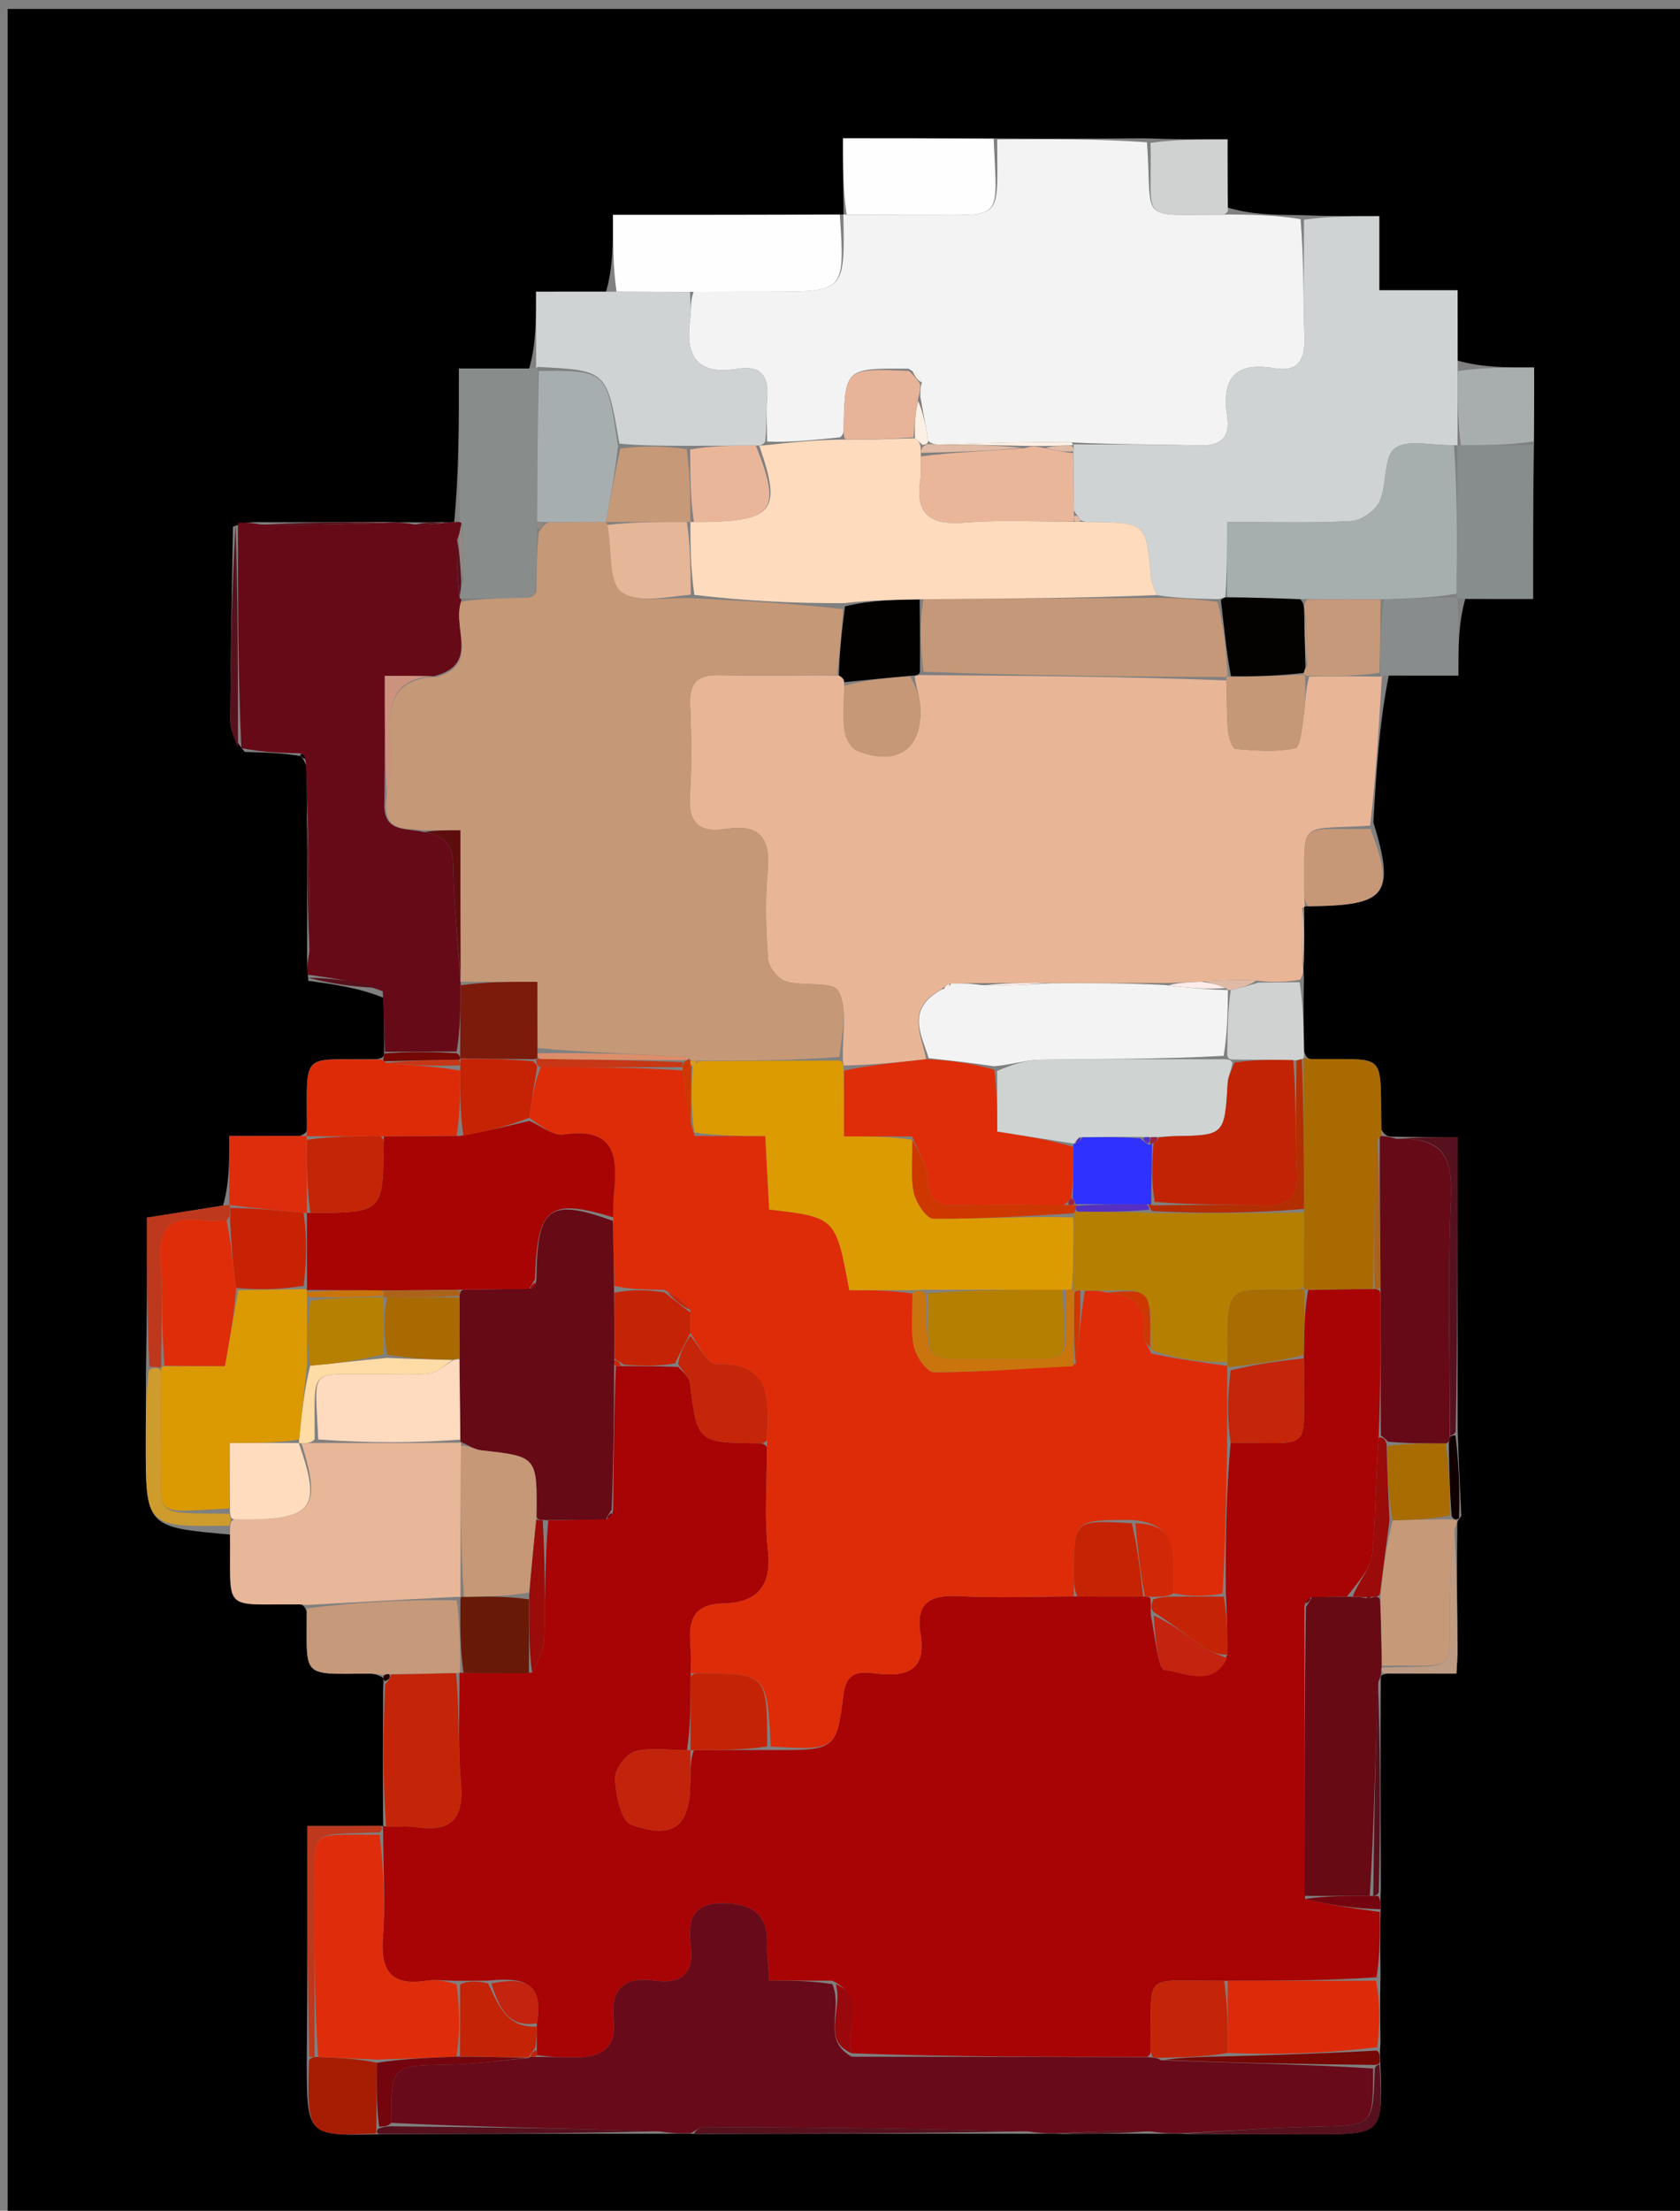 <svg version="1.1" id="Layer_1" xmlns="http://www.w3.org/2000/svg" xmlns:xlink="http://www.w3.org/1999/xlink" x="0px" y="0px"
	 width="100%" viewBox="0 0 219 288" enable-background="new 0 0 219 288" xml:space="preserve">
<rect x="0" y="0" width="219" height="288" fill="#808080" stroke="none"/>
<path fill="#000000" opacity="1" stroke="none" 
	d="
M220,110 
	C220,169.971 220,229.441 220,288.956 
	C147.065,288.956 74.131,288.956 1,288.956 
	C1,241.089 1,193.178 1,145.267 
	C1,97.291 1,49.314 1,1.169 
	C74,1.169 147,1.169 220,1.169 
	C220,37.202 220,73.351 220,110 
M179.999,246.075 
	C179.97,237.06 179.94,228.045 179.991,218.499 
	C180.012,218.321 180.032,218.143 180.959,218.012 
	C183.881,218.012 186.804,218.012 189.858,218.012 
	C189.928,216.583 190.007,215.775 190,214.967 
	C189.957,209.659 189.895,204.351 189.968,198.552 
	C189.945,198.384 189.922,198.217 190.499,197.483 
	C190.322,193.982 190.146,190.481 190.013,186.047 
	C190.013,173.549 190.013,161.05 190.013,148.137 
	C186.906,148.137 184.473,148.137 181.41,148.072 
	C180.988,148.046 180.566,148.021 180.035,147.099 
	C179.883,136.665 181.018,138.125 170.967,137.965 
	C170.636,137.959 170.306,137.891 169.998,136.969 
	C169.944,133.961 169.889,130.953 169.984,127.297 
	C169.935,126.86 169.885,126.423 169.985,125.111 
	C170.009,122.751 170.033,120.39 170.029,118.087 
	C170.029,118.087 170.09,118.108 170.966,118.028 
	C180.73,117.973 181.921,116.504 179.029,107.119 
	C179.399,100.742 179.769,94.364 181.037,87.998 
	C183.928,87.998 186.82,87.998 190.11,87.998 
	C190.11,84.286 190.11,81.196 191.01,78.019 
	C193.925,78.019 196.839,78.019 199.841,78.019 
	C199.841,70.853 199.841,64.407 199.983,57.056 
	C199.983,54.126 199.983,51.196 199.983,47.876 
	C196.313,47.876 193.19,47.876 190.007,46.974 
	C190.007,44.049 190.007,41.125 190.007,37.812 
	C186.333,37.812 183.263,37.812 179.795,37.812 
	C179.795,34.321 179.795,31.25 179.795,28.165 
	C176.241,28.165 173.106,28.165 169.085,28.015 
	C166.098,27.99 163.111,27.964 160.014,27.033 
	C160.014,24.15 160.014,21.266 160.014,18.164 
	C156.383,18.164 153.176,18.164 149.048,18.013 
	C142.696,18.064 136.344,18.116 129.066,18.016 
	C122.742,18.016 116.417,18.016 109.892,18.016 
	C109.892,21.73 109.892,24.834 109.973,27.974 
	C109.973,27.974 109.938,27.893 109.014,27.994 
	C99.407,27.994 89.801,27.994 79.91,27.994 
	C79.91,31.69 79.91,34.835 79.003,37.999 
	C76.069,37.999 73.136,37.999 69.882,37.999 
	C69.882,41.726 69.882,44.865 68.981,48.002 
	C66.077,48.002 63.172,48.002 59.823,48.002 
	C59.823,55.159 59.823,61.588 59.208,68.018 
	C58.8,68.044 58.391,68.071 57.193,68.015 
	C56.137,68.044 55.08,68.073 53.264,68.036 
	C52.501,68.05 51.739,68.064 50.05,67.992 
	C44.709,68.021 39.367,68.049 33.276,68.024 
	C32.525,68.051 31.775,68.079 30.37,68.614 
	C30.233,77.013 30.046,85.412 30.01,93.811 
	C30.004,95.166 30.671,96.523 31.91,97.956 
	C34.276,98.014 36.643,98.073 39.214,98.493 
	C39.387,98.719 39.606,98.884 39.947,99.867 
	C39.995,101.921 40.043,103.975 40.003,106.954 
	C40.031,112.627 40.059,118.299 40.029,124.721 
	C40.056,125.472 40.084,126.222 40.189,127.772 
	C43.444,128.215 46.699,128.658 49.981,129.979 
	C50.043,132.326 50.105,134.673 50.06,137.44 
	C50.06,137.44 50.002,137.87 49.105,137.973 
	C39.138,138.155 40.009,136.623 40.01,146.979 
	C40.01,147.311 39.986,147.642 39.06,147.993 
	C36.143,147.993 33.226,147.993 29.893,147.993 
	C29.893,151.397 29.893,154.178 29.076,157.043 
	C25.785,157.566 22.495,158.089 19.157,158.62 
	C19.157,165.265 19.157,171.65 19.02,178.958 
	C19.012,181.935 18.999,184.912 18.999,187.888 
	C18.996,198.937 18.998,198.937 29.985,199.91 
	C30.148,210.163 28.643,208.945 38.977,209.005 
	C39.31,209.007 39.641,209.056 39.995,209.963 
	C40.015,218.615 39.102,218.088 47.989,218.022 
	C48.649,218.017 49.309,218.133 49.984,218.613 
	C49.984,218.613 50.016,219.032 49.945,219.963 
	C49.916,225.95 49.887,231.937 49.951,237.902 
	C49.951,237.902 49.894,237.826 48.997,237.882 
	C46.09,237.882 43.184,237.882 40.079,237.882 
	C40.079,248.466 40.079,258.213 39.988,268.864 
	C40.025,278.277 40.025,278.277 49.923,278.024 
	C61.94,277.986 73.956,277.947 86.782,277.969 
	C87.863,277.948 88.944,277.927 90.954,277.997 
	C105.293,277.967 119.632,277.938 134.781,277.968 
	C135.863,277.948 136.944,277.928 138.937,277.998 
	C142.615,277.967 146.293,277.937 150.781,277.966 
	C151.862,277.947 152.944,277.928 154.953,277.999 
	C160.401,278.01 165.849,278.028 171.296,278.031 
	C180.299,278.037 180.299,278.033 179.916,268.277 
	C179.89,267.828 179.863,267.379 179.963,266.05 
	C179.921,263.381 179.88,260.713 179.965,257.149 
	C179.931,254.453 179.898,251.757 179.975,248.382 
	C179.957,247.925 179.94,247.468 179.999,246.075 
z"/>
<path fill="#A80405" opacity="1" stroke="none" 
	d="
M179.864,249.061 
	C179.898,251.757 179.931,254.453 179.445,257.583 
	C172.629,258.031 166.333,258.045 159.576,258.039 
	C148.648,258.149 150.13,256.501 150.016,266.951 
	C150.013,267.276 150.036,267.601 149.576,267.951 
	C136.411,267.961 123.718,267.945 111.018,267.488 
	C110.089,264.095 113.013,260.26 108.491,258.024 
	C105.472,258.015 102.905,258.015 100.282,258.015 
	C100.147,255.954 99.961,254.799 100.015,253.656 
	C100.204,249.664 98.377,248.019 94.371,247.934 
	C90.197,247.845 89.647,250.244 90.033,253.381 
	C90.508,257.239 88.8,258.495 85.199,258.008 
	C81.368,257.49 79.547,259.115 80,263.066 
	C80.439,266.885 78.25,268.051 74.921,268.022 
	C73.263,268.008 71.605,267.979 69.961,267.72 
	C69.975,267.484 69.967,267.01 69.976,266.634 
	C69.98,265.505 69.975,264.752 69.981,263.571 
	C70.999,257.917 67.815,257.606 63.599,258.023 
	C62.117,258.028 61.039,258.044 59.506,258.043 
	C57.902,258.017 56.729,257.85 55.609,258.026 
	C50.998,258.752 49.558,256.778 49.916,252.297 
	C50.269,247.897 49.961,243.443 49.943,238.716 
	C49.927,238.221 49.91,238.023 49.894,237.826 
	C49.894,237.826 49.951,237.902 50.374,237.938 
	C51.956,237.983 53.133,237.854 54.266,238.024 
	C58.787,238.701 60.488,236.968 60.083,232.318 
	C59.668,227.558 59.921,222.739 59.898,217.92 
	C59.915,217.895 59.976,217.897 60.424,217.935 
	C63.565,217.973 66.259,217.973 69.351,217.888 
	C70.167,216.329 70.897,214.865 70.943,213.38 
	C71.102,208.289 71.021,203.189 71.472,198.065 
	C74.275,198.006 76.636,197.976 79.212,197.856 
	C79.697,197.577 79.859,197.32 79.932,196.528 
	C79.988,190.022 80.025,183.983 80.292,177.957 
	C80.523,177.969 80.985,177.956 81.424,177.968 
	C83.908,177.977 85.955,177.974 88.39,178.072 
	C89.176,178.833 89.841,179.459 89.93,180.158 
	C90.915,187.935 90.891,187.938 98.966,188.018 
	C99.296,188.021 99.625,188.039 99.967,188.516 
	C99.985,193.302 99.608,197.667 100.101,201.932 
	C100.65,206.676 98.632,208.791 94.297,208.879 
	C90.631,208.953 89.74,210.83 89.987,213.984 
	C90.091,215.307 90.035,216.642 90.033,218.428 
	C90.013,221.925 90.012,224.966 89.551,228.003 
	C86.947,228.005 84.668,227.579 82.705,228.181 
	C81.546,228.537 80.11,230.56 80.173,231.761 
	C80.284,233.85 80.976,237.245 82.27,237.702 
	C87.917,239.698 89.987,237.885 89.999,231.952 
	C90.001,230.632 89.995,229.311 90.448,227.994 
	C93.941,227.987 96.979,227.977 100.473,227.979 
	C108.896,228.02 109.039,228.037 109.956,220.687 
	C110.39,217.21 112.805,217.881 114.726,218.067 
	C118.788,218.461 120.701,217.069 119.996,212.851 
	C119.309,208.736 121.306,207.737 125.07,207.933 
	C130.026,208.191 135.007,207.971 140.429,207.975 
	C143.592,207.984 146.302,207.975 149.251,207.981 
	C149.49,207.995 149.968,208.019 149.978,208.35 
	C150.001,209.121 150.016,209.561 150.021,210.45 
	C150.593,213.229 150.976,217.456 151.791,217.541 
	C154.425,217.816 158.001,219.987 159.984,215.563 
	C159.982,212.736 159.97,210.355 159.799,207.591 
	C159.748,200.782 159.855,194.357 160.423,187.958 
	C171.458,187.867 169.84,189.465 169.992,178.918 
	C170.002,178.263 169.959,177.607 169.963,176.507 
	C170.018,173.401 170.05,170.738 170.525,168.049 
	C173.634,167.979 176.3,167.935 179.2,167.931 
	C179.432,167.972 179.905,167.979 179.921,168.448 
	C179.96,174.944 179.982,180.97 179.716,187.297 
	C179.284,192.56 179.398,197.549 178.868,202.469 
	C178.662,204.382 177.004,206.138 175.59,207.977 
	C173.784,208.008 172.394,208.029 170.784,208.139 
	C170.29,208.418 170.119,208.676 170.035,209.471 
	C170.033,222.286 170.046,234.634 170.127,247.373 
	C173.417,248.197 176.641,248.629 179.864,249.061 
z"/>
<path fill="#E9B597" opacity="1" stroke="none" 
	d="
M169.836,125.985 
	C169.885,126.423 169.935,126.86 169.494,127.631 
	C167.337,127.978 165.671,127.992 163.745,127.734 
	C161.315,127.592 159.145,127.722 156.564,127.893 
	C154.78,127.986 153.407,128.038 151.566,128.056 
	C146.389,128.044 141.679,128.068 136.524,128.046 
	C133.4,128.036 130.721,128.071 127.635,128.072 
	C126.146,128.07 125.062,128.101 123.746,128.182 
	C123.232,128.408 123.039,128.655 122.535,128.991 
	C118.052,131.507 120.117,134.746 120.728,137.99 
	C116.945,138.425 113.497,138.72 109.994,138.811 
	C109.941,138.607 109.828,138.202 109.877,137.734 
	C109.809,134.475 110.493,131.228 109.267,129.065 
	C108.55,127.801 104.702,128.526 102.42,127.837 
	C101.417,127.534 100.201,125.984 100.122,124.922 
	C99.84,121.132 99.722,117.283 100.075,113.505 
	C100.482,109.139 99.011,107.292 94.569,107.988 
	C91.253,108.508 89.689,107.277 89.939,103.641 
	C90.211,99.683 90.117,95.688 89.966,91.718 
	C89.859,88.92 90.944,87.894 93.729,87.961 
	C98.861,88.085 103.999,87.956 109.362,88.004 
	C109.877,88.263 110.037,88.527 110.048,89.332 
	C110.026,91.614 109.839,93.459 110.098,95.241 
	C110.233,96.176 110.954,97.477 111.741,97.795 
	C117.022,99.926 120.325,97.539 119.96,91.944 
	C119.877,90.666 119.365,89.417 119.25,88.079 
	C119.45,88.005 119.87,87.927 120.346,87.948 
	C133.806,88.048 146.791,88.126 159.854,88.638 
	C159.96,91.057 159.89,93.05 160.058,95.022 
	C160.135,95.926 160.614,97.515 161.025,97.554 
	C163.627,97.796 166.322,97.995 168.842,97.492 
	C169.491,97.362 169.748,94.679 169.965,93.138 
	C170.193,91.51 170.157,89.845 170.667,88.135 
	C173.975,88.083 176.852,88.092 179.853,88.151 
	C179.977,88.2 180.139,87.987 180.139,87.987 
	C179.769,94.364 179.399,100.742 178.608,107.555 
	C169.191,108.189 170.048,106.49 170.015,116.129 
	C170.012,116.789 170.063,117.449 170.09,118.108 
	C170.09,118.108 170.029,118.087 169.756,118.313 
	C169.6,121.021 169.718,123.503 169.836,125.985 
z"/>
<path fill="#F3F3F3" opacity="1" stroke="none" 
	d="
M129.992,18.167 
	C136.344,18.116 142.696,18.064 149.518,18.535 
	C150.258,29.14 148.169,27.925 159.146,27.974 
	C159.472,27.975 159.798,27.951 160.124,27.939 
	C163.111,27.964 166.098,27.99 169.536,28.548 
	C169.992,34.04 169.878,39.004 170.045,43.958 
	C170.143,46.883 169.217,48.501 166.127,47.973 
	C160.952,47.088 159.211,49.336 159.971,54.255 
	C160.393,56.983 159.138,58.121 156.318,58.033 
	C150.867,57.865 145.41,57.927 139.647,57.63 
	C133.885,57.54 128.432,57.713 122.655,57.915 
	C121.899,57.907 121.468,57.872 121.026,57.446 
	C120.663,55.361 120.31,53.666 119.972,51.648 
	C119.975,50.893 119.963,50.461 120.181,49.851 
	C119.904,49.134 119.397,48.595 118.454,48.037 
	C110.129,47.956 110.13,47.956 109.973,55.976 
	C109.967,56.303 109.925,56.629 109.489,56.974 
	C106.05,57.321 103.023,57.65 99.996,57.522 
	C99.995,55.261 99.884,53.447 100.02,51.652 
	C100.233,48.846 98.968,47.576 96.276,48.03 
	C90.859,48.944 89.255,46.419 89.975,41.475 
	C90.139,40.353 89.966,39.181 90.421,38.021 
	C94.03,38.006 97.165,37.999 100.3,37.999 
	C110.138,38 110.138,38.001 109.938,27.893 
	C109.938,27.893 109.973,27.974 110.408,27.975 
	C113.969,27.985 117.095,28.007 120.221,27.999 
	C130.94,27.972 129.998,29.022 129.992,18.167 
z"/>
<path fill="#680A19" opacity="1" stroke="none" 
	d="
M111.025,267.93 
	C123.718,267.945 136.411,267.961 149.808,268.001 
	C150.512,268.025 150.978,268.12 151.303,268.379 
	C160.751,268.763 169.874,268.887 178.998,269.46 
	C178.99,276.997 178.988,276.882 171.672,277.035 
	C165.786,277.159 159.907,277.605 154.025,277.909 
	C152.944,277.928 151.862,277.947 150.073,277.672 
	C145.586,277.555 141.805,277.732 138.025,277.908 
	C136.944,277.928 135.863,277.948 134.067,277.67 
	C119.487,277.267 105.622,277.15 91.757,277.091 
	C91.181,277.089 90.603,277.623 90.026,277.907 
	C88.944,277.927 87.863,277.948 86.067,277.671 
	C73.9,277.247 62.447,277.121 50.996,276.547 
	C51.012,269.012 51.014,269.103 58.306,268.967 
	C61.875,268.9 65.436,268.423 69.005,268.078 
	C69.01,268.024 69,267.917 69.236,267.948 
	C69.472,267.978 69.947,267.956 69.947,267.956 
	C71.605,267.979 73.263,268.008 74.921,268.022 
	C78.25,268.051 80.439,266.885 80,263.066 
	C79.547,259.115 81.368,257.49 85.199,258.008 
	C88.8,258.495 90.508,257.239 90.033,253.381 
	C89.647,250.244 90.197,247.845 94.371,247.934 
	C98.377,248.019 100.204,249.664 100.015,253.656 
	C99.961,254.799 100.147,255.954 100.282,258.015 
	C102.905,258.015 105.472,258.015 108.509,258.469 
	C109.919,261.867 106.997,265.688 111.025,267.93 
z"/>
<path fill="#670A17" opacity="1" stroke="none" 
	d="
M40.091,106.028 
	C40.043,103.975 39.995,101.921 39.855,99.212 
	C39.589,98.276 39.339,98.134 39.009,98.131 
	C36.643,98.073 34.276,98.014 31.461,97.461 
	C31.016,87.347 31.02,77.727 31.024,68.107 
	C31.775,68.079 32.525,68.051 33.959,68.321 
	C40.087,68.438 45.532,68.258 50.977,68.078 
	C51.739,68.064 52.501,68.05 53.865,68.302 
	C55.638,68.412 56.811,68.254 57.983,68.097 
	C58.391,68.071 58.8,68.044 59.611,68.002 
	C60.015,67.987 60.203,68.033 60.116,68.364 
	C59.96,69.144 59.89,69.595 59.583,70.336 
	C59.508,73.071 59.671,75.515 59.921,77.96 
	C60.007,77.962 60.177,77.934 60.104,78.38 
	C58.928,81.916 62.587,86.577 56.506,88.107 
	C54.161,88.043 52.256,88.043 50.168,88.043 
	C50.168,93.764 50.168,98.85 50.107,104.33 
	C49.837,108.598 52.85,107.789 55.331,108.409 
	C58.236,108.903 59.043,110.289 59.081,112.937 
	C59.153,117.958 59.71,122.973 60.04,127.967 
	C60.015,127.943 60.071,127.902 60.048,128.359 
	C60.011,131.538 59.997,134.26 59.532,136.986 
	C56.11,137 53.138,137.01 50.167,137.02 
	C50.105,134.673 50.043,132.326 49.897,129.142 
	C46.579,127.861 43.345,127.417 40.112,126.973 
	C40.084,126.222 40.056,125.472 40.326,124.037 
	C40.446,117.578 40.269,111.803 40.091,106.028 
z"/>
<path fill="#CFD3D3" opacity="1" stroke="none" 
	d="
M139.955,57.894 
	C145.41,57.927 150.867,57.865 156.318,58.033 
	C159.138,58.121 160.393,56.983 159.971,54.255 
	C159.211,49.336 160.952,47.088 166.127,47.973 
	C169.217,48.501 170.143,46.883 170.045,43.958 
	C169.878,39.004 169.992,34.04 169.98,28.623 
	C173.106,28.165 176.241,28.165 179.795,28.165 
	C179.795,31.25 179.795,34.321 179.795,37.812 
	C183.263,37.812 186.333,37.812 190.007,37.812 
	C190.007,41.125 190.007,44.049 190.016,47.886 
	C190.014,51.864 190.004,54.928 189.997,57.997 
	C190,58 189.995,57.995 189.538,57.997 
	C186.589,58.051 183.371,57.183 181.813,58.415 
	C180.31,59.604 180.846,63.107 179.847,65.303 
	C179.299,66.51 177.471,67.801 176.155,67.875 
	C170.917,68.167 165.653,67.995 159.954,67.995 
	C159.954,71.808 159.954,74.78 159.723,77.822 
	C159.492,77.892 159.042,78.066 158.593,78.043 
	C155.744,77.976 153.344,77.931 150.78,77.522 
	C150.423,76.533 150.107,75.92 150.052,75.284 
	C149.426,68.071 149.437,68.07 141.945,67.999 
	C141.615,67.996 141.286,67.98 140.863,67.752 
	C140.578,67.265 140.325,67.081 139.999,66.54 
	C139.955,63.743 139.923,61.388 139.922,58.802 
	C139.953,58.571 139.966,58.106 139.965,58.053 
	C139.964,58 139.955,57.894 139.955,57.894 
z"/>
<path fill="#E8B698" opacity="1" stroke="none" 
	d="
M39.973,209.084 
	C39.641,209.056 39.31,209.007 38.977,209.005 
	C28.643,208.945 30.148,210.163 29.986,199.193 
	C30.032,198.295 30.076,198.113 30.567,197.955 
	C40.892,198.046 41.982,196.685 39.314,188.029 
	C40.112,187.995 40.568,187.976 41.49,187.971 
	C47.973,187.989 53.99,187.992 60.015,187.937 
	C60.023,187.88 60.138,187.877 60.093,188.353 
	C60.044,195.235 60.039,201.64 60.022,208.036 
	C60.01,208.026 60.041,208.033 59.571,208.021 
	C52.724,208.368 46.349,208.726 39.973,209.084 
z"/>
<path fill="#CFD3D3" opacity="1" stroke="none" 
	d="
M89.948,38.033 
	C89.966,39.181 90.139,40.353 89.975,41.475 
	C89.255,46.419 90.859,48.944 96.276,48.03 
	C98.968,47.576 100.233,48.846 100.02,51.652 
	C99.884,53.447 99.995,55.261 99.742,57.545 
	C99.318,58.038 99.148,58.052 98.53,58.043 
	C95.371,58.05 92.662,58.079 89.507,58.075 
	C86.385,58.057 83.708,58.071 80.734,57.791 
	C79.122,48.26 79.122,48.26 70.187,47.803 
	C70.046,47.748 69.882,48.004 69.882,48.004 
	C69.882,44.865 69.882,41.726 69.882,37.999 
	C73.136,37.999 76.069,37.999 79.916,37.995 
	C83.868,38.005 86.908,38.019 89.948,38.033 
z"/>
<path fill="#670A14" opacity="1" stroke="none" 
	d="
M170.059,246.981 
	C170.046,234.634 170.033,222.286 170.238,209.361 
	C170.711,208.593 170.894,208.348 171.004,208.049 
	C172.394,208.029 173.784,208.008 175.922,208 
	C177.112,208.03 177.554,208.048 178.095,208.213 
	C178.461,208.253 178.728,208.145 179.203,208.027 
	C179.409,208.016 179.823,208.002 179.894,208.447 
	C180.031,211.592 180.098,214.293 180.106,217.233 
	C180.047,217.472 180.052,217.965 180.052,217.965 
	C180.032,218.143 180.012,218.321 179.682,219.073 
	C179.252,228.76 179.132,237.874 178.561,246.992 
	C175.427,246.992 172.743,246.987 170.059,246.981 
z"/>
<path fill="#670A18" opacity="1" stroke="none" 
	d="
M180.005,186.996 
	C179.982,180.97 179.96,174.944 179.963,167.982 
	C179.919,160.721 179.848,154.394 179.866,148.032 
	C179.954,147.996 180.145,147.996 180.145,147.996 
	C180.566,148.021 180.988,148.046 182.021,148.354 
	C188.176,148.167 189.362,150.865 189.135,156.051 
	C188.684,166.359 189.011,176.701 188.984,187.29 
	C188.923,187.727 188.896,187.901 188.436,188.052 
	C185.686,188.03 183.367,188.032 180.932,187.808 
	C180.546,187.387 180.275,187.191 180.005,186.996 
z"/>
<path fill="#FEFEFE" opacity="1" stroke="none" 
	d="
M90.421,38.021 
	C86.908,38.019 83.868,38.005 80.37,37.985 
	C79.91,34.835 79.91,31.69 79.91,27.994 
	C89.801,27.994 99.407,27.994 109.476,27.944 
	C110.138,38.001 110.138,38 100.3,37.999 
	C97.165,37.999 94.03,38.006 90.421,38.021 
z"/>
<path fill="#888D8C" opacity="1" stroke="none" 
	d="
M59.919,68.002 
	C59.823,61.588 59.823,55.159 59.823,48.002 
	C63.172,48.002 66.077,48.002 69.432,48.003 
	C69.882,48.004 70.046,47.748 70.081,48.275 
	C70.083,55.184 70.05,61.567 70.011,68.218 
	C70.007,68.663 70.008,68.842 70,69.463 
	C69.966,72.269 69.941,74.633 69.721,77.109 
	C69.28,77.412 69.105,77.653 68.555,77.96 
	C65.466,77.963 62.821,77.948 60.177,77.934 
	C60.177,77.934 60.007,77.962 59.998,77.642 
	C60.053,76.888 60.116,76.455 60.414,75.719 
	C60.5,72.956 60.351,70.495 60.203,68.033 
	C60.203,68.033 60.015,67.987 59.919,68.002 
z"/>
<path fill="#A96A02" opacity="1" stroke="none" 
	d="
M178.967,167.891 
	C176.3,167.935 173.634,167.979 170.484,168.013 
	C169.999,168.002 169.92,167.929 169.949,167.481 
	C169.98,164.007 169.982,160.98 169.988,157.489 
	C169.97,150.665 169.949,144.304 169.933,137.918 
	C169.939,137.892 169.975,137.852 169.975,137.852 
	C170.306,137.891 170.636,137.959 170.967,137.965 
	C181.018,138.125 179.883,136.665 180.09,147.548 
	C180.145,147.996 179.954,147.996 179.627,148.356 
	C179.189,155.108 179.078,161.499 178.967,167.891 
z"/>
<path fill="#878C8C" opacity="1" stroke="none" 
	d="
M199.841,57.96 
	C199.841,64.407 199.841,70.853 199.841,78.019 
	C196.839,78.019 193.925,78.019 190.478,77.984 
	C189.946,77.948 189.783,77.79 189.861,77.345 
	C189.957,70.599 189.976,64.297 189.995,57.995 
	C189.995,57.995 190,58 190.447,57.998 
	C193.877,57.984 196.859,57.972 199.841,57.96 
z"/>
<path fill="#FEFEFE" opacity="1" stroke="none" 
	d="
M129.529,18.092 
	C129.998,29.022 130.94,27.972 120.221,27.999 
	C117.095,28.007 113.969,27.985 110.368,27.957 
	C109.892,24.834 109.892,21.73 109.892,18.016 
	C116.417,18.016 122.742,18.016 129.529,18.092 
z"/>
<path fill="#C6997A" opacity="1" stroke="none" 
	d="
M39.984,209.524 
	C46.349,208.726 52.724,208.368 59.548,208.471 
	C59.99,211.921 59.983,214.909 59.976,217.897 
	C59.976,217.897 59.915,217.895 59.458,217.936 
	C56.317,218.031 53.635,218.086 50.704,218.095 
	C50.293,218.097 50.131,218.145 49.969,218.193 
	C49.309,218.133 48.649,218.017 47.989,218.022 
	C39.102,218.088 40.015,218.615 39.984,209.524 
z"/>
<path fill="#DD2B09" opacity="1" stroke="none" 
	d="
M160.037,258.059 
	C166.333,258.045 172.629,258.031 179.382,258.031 
	C179.88,260.713 179.921,263.381 179.541,266.688 
	C172.758,267.512 166.398,267.698 160.024,267.442 
	C160.02,264.019 160.029,261.039 160.037,258.059 
z"/>
<path fill="#C42508" opacity="1" stroke="none" 
	d="
M50.953,218.141 
	C53.635,218.086 56.317,218.031 59.44,217.961 
	C59.921,222.739 59.668,227.558 60.083,232.318 
	C60.488,236.968 58.787,238.701 54.266,238.024 
	C53.133,237.854 51.956,237.983 50.328,237.949 
	C49.887,231.937 49.916,225.95 50.211,219.44 
	C50.789,218.752 50.948,218.494 50.953,218.141 
z"/>
<path fill="#DD2B08" opacity="1" stroke="none" 
	d="
M39.973,147.974 
	C39.986,147.642 40.01,147.311 40.01,146.979 
	C40.009,136.623 39.138,138.155 49.522,138.019 
	C49.94,138.065 50.023,138.252 50.35,138.473 
	C53.782,138.802 56.886,138.911 59.993,139.467 
	C59.986,142.59 59.977,145.265 59.517,147.957 
	C56.06,147.996 53.054,148.018 49.59,148.026 
	C46.1,148.021 43.069,148.03 40.022,148.023 
	C40.005,148.007 39.973,147.974 39.973,147.974 
z"/>
<path fill="#C69978" opacity="1" stroke="none" 
	d="
M180.164,216.994 
	C180.098,214.293 180.031,211.592 179.957,208.011 
	C180.342,204.116 180.733,201.101 181.561,198.058 
	C184.344,197.975 186.69,197.92 189.249,197.924 
	C189.462,197.984 189.899,198.049 189.899,198.049 
	C189.922,198.217 189.945,198.384 189.649,199.119 
	C189.22,202.471 189.06,205.255 189.009,208.041 
	C188.818,218.338 190.443,216.856 180.164,216.994 
z"/>
<path fill="#D0D2D2" opacity="1" stroke="none" 
	d="
M160.069,27.486 
	C159.798,27.951 159.472,27.975 159.146,27.974 
	C148.169,27.925 150.258,29.14 149.979,18.611 
	C153.176,18.164 156.383,18.164 160.014,18.164 
	C160.014,21.266 160.014,24.15 160.069,27.486 
z"/>
<path fill="#898C8C" opacity="1" stroke="none" 
	d="
M190.028,78.027 
	C190.11,81.196 190.11,84.286 190.11,87.998 
	C186.82,87.998 183.928,87.998 180.588,87.993 
	C180.139,87.987 179.977,88.2 179.942,87.695 
	C179.925,84.158 179.944,81.124 180.417,78.061 
	C183.841,77.95 186.812,77.87 189.783,77.79 
	C189.783,77.79 189.946,77.948 190.028,78.027 
z"/>
<path fill="#A8AEAE" opacity="1" stroke="none" 
	d="
M199.912,57.508 
	C196.859,57.972 193.877,57.984 190.444,57.994 
	C190.004,54.928 190.014,51.864 190.046,48.337 
	C193.19,47.876 196.313,47.876 199.983,47.876 
	C199.983,51.196 199.983,54.126 199.912,57.508 
z"/>
<path fill="#DD2D0D" opacity="1" stroke="none" 
	d="
M29.893,156.958 
	C29.893,154.178 29.893,151.397 29.893,147.993 
	C33.226,147.993 36.143,147.993 39.517,147.983 
	C39.973,147.974 40.005,148.007 40.009,148.474 
	C40.012,151.965 40.011,154.988 40.005,158.006 
	C40,158.001 40.008,158.006 39.568,158.003 
	C36.115,157.681 33.101,157.363 30.046,157.006 
	C30.005,156.967 29.893,156.958 29.893,156.958 
z"/>
<path fill="#C69877" opacity="1" stroke="none" 
	d="
M170.528,118.068 
	C170.063,117.449 170.012,116.789 170.015,116.129 
	C170.048,106.49 169.191,108.189 178.65,107.982 
	C181.921,116.504 180.73,117.973 170.528,118.068 
z"/>
<path fill="#D0D2D2" opacity="1" stroke="none" 
	d="
M164.005,128.006 
	C165.671,127.992 167.337,127.978 169.419,127.954 
	C169.889,130.953 169.944,133.961 169.987,137.41 
	C169.975,137.852 169.939,137.892 169.698,137.957 
	C169.457,138.021 169.006,138.174 168.571,138.105 
	C165.798,138.04 163.46,138.044 160.835,138.033 
	C160.356,138.008 160.164,137.999 159.981,137.538 
	C160.017,134.378 160.045,131.668 160.43,128.974 
	C161.86,128.661 162.932,128.334 164.005,128.006 
z"/>
<path fill="#A61D04" opacity="1" stroke="none" 
	d="
M48.988,277.947 
	C40.025,278.277 40.025,278.277 40.267,268.416 
	C40.545,267.968 41.011,267.954 41.465,267.972 
	C44.343,268.095 46.768,268.201 49.134,268.722 
	C49.082,271.778 49.091,274.417 49.072,277.279 
	C49.044,277.502 48.988,277.947 48.988,277.947 
z"/>
<path fill="#CE9B2D" opacity="1" stroke="none" 
	d="
M30.12,197.932 
	C30.076,198.113 30.032,198.295 29.919,198.747 
	C18.998,198.937 18.996,198.937 18.999,187.888 
	C18.999,184.912 19.012,181.935 19.4,178.494 
	C20.192,178.07 20.605,178.11 21.014,178.604 
	C21.007,182.201 20.944,185.344 21.009,188.485 
	C21.202,197.799 19.219,197.052 29.901,197.197 
	C30.023,197.605 30.071,197.768 30.12,197.932 
z"/>
<path fill="#BD381D" opacity="1" stroke="none" 
	d="
M21.017,178.15 
	C20.605,178.11 20.192,178.07 19.469,178.032 
	C19.157,171.65 19.157,165.265 19.157,158.62 
	C22.495,158.089 25.785,157.566 29.485,157 
	C29.893,156.958 30.005,156.967 30.016,157.327 
	C30.014,158.118 30.001,158.549 29.534,158.989 
	C28.249,159 27.4,159.11 26.587,158.987 
	C22.334,158.342 20.504,159.803 20.912,164.392 
	C21.309,168.85 20.996,173.37 21.006,177.934 
	C21.016,178.005 21.017,178.15 21.017,178.15 
z"/>
<path fill="#57111E" opacity="1" stroke="none" 
	d="
M189.017,187.028 
	C189.011,176.701 188.684,166.359 189.135,156.051 
	C189.362,150.865 188.176,148.167 182.336,148.386 
	C184.473,148.137 186.906,148.137 190.013,148.137 
	C190.013,161.05 190.013,173.549 189.753,186.522 
	C189.493,186.998 189.017,187.028 189.017,187.028 
z"/>
<path fill="#57111E" opacity="1" stroke="none" 
	d="
M90.49,277.952 
	C90.603,277.623 91.181,277.089 91.757,277.091 
	C105.622,277.15 119.487,277.267 133.662,277.641 
	C119.632,277.938 105.293,277.967 90.49,277.952 
z"/>
<path fill="#BD381D" opacity="1" stroke="none" 
	d="
M41.011,267.954 
	C41.011,267.954 40.545,267.968 40.312,267.964 
	C40.079,258.213 40.079,248.466 40.079,237.882 
	C43.184,237.882 46.09,237.882 49.445,237.854 
	C49.91,238.023 49.927,238.221 49.494,238.712 
	C39.831,239.085 41.083,237.958 41.011,247.231 
	C40.957,254.139 41.007,261.047 41.011,267.954 
z"/>
<path fill="#57111E" opacity="1" stroke="none" 
	d="
M49.455,277.985 
	C48.988,277.947 49.044,277.502 49.386,277.263 
	C50.151,277.014 50.573,277.005 50.995,276.995 
	C62.447,277.121 73.9,277.247 85.662,277.641 
	C73.956,277.947 61.94,277.986 49.455,277.985 
z"/>
<path fill="#57111E" opacity="1" stroke="none" 
	d="
M154.489,277.954 
	C159.907,277.605 165.786,277.159 171.672,277.035 
	C178.988,276.882 178.99,276.997 179.208,269.445 
	C179.418,268.981 179.838,268.948 179.838,268.948 
	C180.299,278.033 180.299,278.037 171.296,278.031 
	C165.849,278.028 160.401,278.01 154.489,277.954 
z"/>
<path fill="#57111C" opacity="1" stroke="none" 
	d="
M30.697,68.36 
	C31.02,77.727 31.016,87.347 31.019,97.423 
	C30.671,96.523 30.004,95.166 30.01,93.811 
	C30.046,85.412 30.233,77.013 30.697,68.36 
z"/>
<path fill="#750704" opacity="1" stroke="none" 
	d="
M179.877,268.613 
	C179.838,268.948 179.418,268.981 179.208,268.997 
	C169.874,268.887 160.751,268.763 151.754,268.333 
	C154.6,267.98 157.319,267.933 160.038,267.885 
	C166.398,267.698 172.758,267.512 179.477,267.128 
	C179.863,267.379 179.89,267.828 179.877,268.613 
z"/>
<path fill="#57111C" opacity="1" stroke="none" 
	d="
M179.011,246.987 
	C179.132,237.874 179.252,228.76 179.642,219.338 
	C179.94,228.045 179.97,237.06 179.733,246.537 
	C179.467,247 179.011,246.987 179.011,246.987 
z"/>
<path fill="#BE9B83" opacity="1" stroke="none" 
	d="
M180.106,217.233 
	C190.443,216.856 188.818,218.338 189.009,208.041 
	C189.06,205.255 189.22,202.471 189.584,199.364 
	C189.895,204.351 189.957,209.659 190,214.967 
	C190.007,215.775 189.928,216.583 189.858,218.012 
	C186.804,218.012 183.881,218.012 180.506,217.989 
	C180.052,217.965 180.047,217.472 180.106,217.233 
z"/>
<path fill="#100000" opacity="1" stroke="none" 
	d="
M188.984,187.29 
	C189.017,187.028 189.493,186.998 189.731,186.989 
	C190.146,190.481 190.322,193.982 190.199,197.766 
	C189.899,198.049 189.462,197.984 189.234,197.483 
	C188.96,194.013 188.914,191.044 188.868,188.076 
	C188.896,187.901 188.923,187.727 188.984,187.29 
z"/>
<path fill="#74040D" opacity="1" stroke="none" 
	d="
M178.561,246.992 
	C179.011,246.987 179.467,247 179.695,247.005 
	C179.94,247.468 179.957,247.925 179.92,248.721 
	C176.641,248.629 173.417,248.197 170.127,247.373 
	C172.743,246.987 175.427,246.992 178.561,246.992 
z"/>
<path fill="#57111C" opacity="1" stroke="none" 
	d="
M40.15,127.372 
	C43.345,127.417 46.579,127.861 49.883,128.704 
	C46.699,128.658 43.444,128.215 40.15,127.372 
z"/>
<path fill="#57111C" opacity="1" stroke="none" 
	d="
M40.047,106.491 
	C40.269,111.803 40.446,117.578 40.355,123.663 
	C40.059,118.299 40.031,112.627 40.047,106.491 
z"/>
<path fill="#57111C" opacity="1" stroke="none" 
	d="
M50.513,68.035 
	C45.532,68.258 40.087,68.438 34.334,68.348 
	C39.367,68.049 44.709,68.021 50.513,68.035 
z"/>
<path fill="#57111E" opacity="1" stroke="none" 
	d="
M138.481,277.953 
	C141.805,277.732 145.586,277.555 149.669,277.642 
	C146.293,277.937 142.615,277.967 138.481,277.953 
z"/>
<path fill="#750704" opacity="1" stroke="none" 
	d="
M50.114,137.23 
	C53.138,137.01 56.11,137 59.529,137.208 
	C59.977,137.426 59.953,137.869 59.965,137.925 
	C59.977,137.982 60.03,138.082 59.573,138.048 
	C56.086,138.094 53.054,138.173 50.023,138.252 
	C50.023,138.252 49.94,138.065 49.971,137.967 
	C50.002,137.87 50.06,137.44 50.114,137.23 
z"/>
<path fill="#E0BAA4" opacity="1" stroke="none" 
	d="
M169.91,125.548 
	C169.718,123.503 169.6,121.021 169.77,118.284 
	C170.033,120.39 170.009,122.751 169.91,125.548 
z"/>
<path fill="#57111C" opacity="1" stroke="none" 
	d="
M57.588,68.056 
	C56.811,68.254 55.638,68.412 54.245,68.335 
	C55.08,68.073 56.137,68.044 57.588,68.056 
z"/>
<path fill="#100000" opacity="1" stroke="none" 
	d="
M39.112,98.312 
	C39.339,98.134 39.589,98.276 39.816,98.773 
	C39.606,98.884 39.387,98.719 39.112,98.312 
z"/>
<path fill="#210000" opacity="1" stroke="none" 
	d="
M50.704,218.095 
	C50.948,218.494 50.789,218.752 50.247,218.975 
	C50.016,219.032 49.984,218.613 49.977,218.403 
	C50.131,218.145 50.293,218.097 50.704,218.095 
z"/>
<path fill="#DE2C09" opacity="1" stroke="none" 
	d="
M139.977,207.957 
	C135.007,207.971 130.026,208.191 125.07,207.933 
	C121.306,207.737 119.309,208.736 119.996,212.851 
	C120.701,217.069 118.788,218.461 114.726,218.067 
	C112.805,217.881 110.39,217.21 109.956,220.687 
	C109.039,228.037 108.896,228.02 100.465,227.525 
	C100.002,218.041 100.002,218.041 91.025,217.99 
	C90.7,217.989 90.376,217.978 90.051,217.971 
	C90.035,216.642 90.091,215.307 89.987,213.984 
	C89.74,210.83 90.631,208.953 94.297,208.879 
	C98.632,208.791 100.65,206.676 100.101,201.932 
	C99.608,197.667 99.985,193.302 99.982,188.072 
	C100.182,182.334 100.661,177.472 93.314,177.706 
	C92.243,177.741 91.093,175.298 89.986,173.626 
	C89.99,172.5 89.987,171.75 89.98,170.631 
	C88.983,169.517 87.991,168.771 86.567,168.02 
	C84.135,167.995 82.136,167.978 80.09,167.516 
	C79.996,164.398 79.949,161.723 79.936,158.584 
	C79.98,157.303 79.918,156.478 80.008,155.671 
	C80.558,150.781 80.278,146.784 73.468,147.802 
	C72.098,148.007 70.496,146.652 69.002,145.617 
	C69.34,143.154 69.677,141.089 70.481,139.019 
	C76.96,139.016 82.972,139.019 88.99,139.46 
	C89.362,142.591 89.727,145.285 90.545,147.986 
	C93.904,147.994 96.811,147.994 99.764,147.994 
	C99.968,151.836 100.122,154.755 100.271,157.569 
	C108.952,158.578 108.952,158.578 110.711,168.074 
	C113.354,168.074 116.134,168.074 118.941,168.52 
	C118.983,171.122 118.678,173.348 119.131,175.407 
	C119.417,176.709 120.836,178.767 121.745,178.765 
	C127.808,178.758 133.87,178.287 140.236,177.697 
	C140.713,174.351 140.886,171.276 141.427,168.157 
	C142.538,168.122 143.28,168.131 144.303,168.382 
	C147.885,168.769 149.705,170.124 149.073,173.781 
	C148.957,174.448 149.588,175.244 150.075,176.325 
	C153.523,177.075 156.77,177.48 160.001,177.943 
	C159.986,178.002 159.975,178.122 159.985,178.568 
	C159.983,181.986 159.973,184.959 159.963,187.932 
	C159.855,194.357 159.748,200.782 159.367,207.6 
	C157.065,207.992 155.036,207.991 153.005,207.562 
	C152.686,203.349 154.256,198.529 147.546,198.006 
	C140.01,198.002 140.01,198.002 139.997,205.035 
	C139.996,206.009 139.984,206.983 139.977,207.957 
z"/>
<path fill="#660A16" opacity="1" stroke="none" 
	d="
M79.901,159.048 
	C79.949,161.723 79.996,164.398 80.042,167.969 
	C80.065,171.588 80.09,174.31 80.079,177.259 
	C80.042,177.486 80.061,177.945 80.061,177.945 
	C80.025,183.983 79.988,190.022 79.737,196.64 
	C79.278,197.412 79.103,197.654 78.997,197.946 
	C76.636,197.976 74.275,198.006 71.187,198.029 
	C70.27,198.007 70.08,197.992 69.93,197.536 
	C70.027,189.724 70.024,189.752 62.759,188.938 
	C61.857,188.837 61.01,188.243 60.138,187.877 
	C60.138,187.877 60.023,187.88 60.012,187.481 
	C59.962,183.752 59.923,180.421 59.926,176.644 
	C59.933,173.807 59.899,171.416 59.912,168.785 
	C59.96,168.545 59.982,168.056 60.432,168.028 
	C63.587,167.971 66.291,167.941 69.211,167.831 
	C69.699,167.57 69.86,167.319 69.93,166.543 
	C70.016,157.162 71.587,156.05 79.901,159.048 
z"/>
<path fill="#DF2D0B" opacity="1" stroke="none" 
	d="
M41.465,267.972 
	C41.007,261.047 40.957,254.139 41.011,247.231 
	C41.083,237.958 39.831,239.085 49.494,239.01 
	C49.961,243.443 50.269,247.897 49.916,252.297 
	C49.558,256.778 50.998,258.752 55.609,258.026 
	C56.729,257.85 57.902,258.017 59.518,258.487 
	C59.976,261.925 59.965,264.904 59.504,267.927 
	C55.767,268.084 52.48,268.195 49.194,268.306 
	C46.768,268.201 44.343,268.095 41.465,267.972 
z"/>
<path fill="#C52508" opacity="1" stroke="none" 
	d="
M89.98,174.001 
	C91.093,175.298 92.243,177.741 93.314,177.706 
	C100.661,177.472 100.182,182.334 99.97,187.607 
	C99.625,188.039 99.296,188.021 98.966,188.018 
	C90.891,187.938 90.915,187.935 89.93,180.158 
	C89.841,179.459 89.176,178.833 88.39,177.702 
	C88.661,176.154 89.321,175.077 89.98,174.001 
z"/>
<path fill="#C52508" opacity="1" stroke="none" 
	d="
M160.423,187.958 
	C159.973,184.959 159.983,181.986 160.425,178.52 
	C163.884,177.668 166.912,177.31 169.941,176.951 
	C169.959,177.607 170.002,178.263 169.992,178.918 
	C169.84,189.465 171.458,187.867 160.423,187.958 
z"/>
<path fill="#C42508" opacity="1" stroke="none" 
	d="
M160.024,267.442 
	C157.319,267.933 154.6,267.98 151.429,268.074 
	C150.978,268.12 150.512,268.025 150.279,267.976 
	C150.036,267.601 150.013,267.276 150.016,266.951 
	C150.13,256.501 148.648,258.149 159.576,258.039 
	C160.029,261.039 160.02,264.019 160.024,267.442 
z"/>
<path fill="#C42405" opacity="1" stroke="none" 
	d="
M90.033,218.428 
	C90.376,217.978 90.7,217.989 91.025,217.99 
	C100.002,218.041 100.002,218.041 100.009,227.513 
	C96.979,227.977 93.941,227.987 90.451,227.999 
	C90,228 90.01,228.007 90.01,228.007 
	C90.012,224.966 90.013,221.925 90.033,218.428 
z"/>
<path fill="#C2230A" opacity="1" stroke="none" 
	d="
M89.997,227.995 
	C89.995,229.311 90.001,230.632 89.999,231.952 
	C89.987,237.885 87.917,239.698 82.27,237.702 
	C80.976,237.245 80.284,233.85 80.173,231.761 
	C80.11,230.56 81.546,228.537 82.705,228.181 
	C84.668,227.579 86.947,228.005 89.551,228.003 
	C90.01,228.007 90,228 89.997,227.995 
z"/>
<path fill="#A86C02" opacity="1" stroke="none" 
	d="
M169.963,176.507 
	C166.912,177.31 163.884,177.668 160.416,178.075 
	C159.975,178.122 159.986,178.002 159.995,177.505 
	C159.911,166.866 159.719,168.062 168.944,167.979 
	C169.269,167.976 169.595,167.946 169.92,167.929 
	C169.92,167.929 169.999,168.002 170.04,168.038 
	C170.05,170.738 170.018,173.401 169.963,176.507 
z"/>
<path fill="#681A07" opacity="1" stroke="none" 
	d="
M60.424,217.935 
	C59.983,214.909 59.99,211.921 60.019,208.482 
	C60.041,208.033 60.01,208.026 60.468,208.016 
	C63.597,207.971 66.268,207.936 68.959,208.362 
	C68.97,211.872 68.961,214.922 68.952,217.973 
	C66.259,217.973 63.565,217.973 60.424,217.935 
z"/>
<path fill="#C62304" opacity="1" stroke="none" 
	d="
M140.429,207.975 
	C139.984,206.983 139.996,206.009 139.997,205.035 
	C140.01,198.002 140.01,198.002 147.548,198.438 
	C148.336,201.903 148.674,204.935 149.012,207.967 
	C146.302,207.975 143.592,207.984 140.429,207.975 
z"/>
<path fill="#C42405" opacity="1" stroke="none" 
	d="
M89.986,173.626 
	C89.321,175.077 88.661,176.154 88.001,177.601 
	C85.955,177.974 83.908,177.977 81.326,177.774 
	C80.618,177.321 80.393,177.143 80.115,177.032 
	C80.09,174.31 80.065,171.588 80.088,168.413 
	C82.136,167.978 84.135,167.995 86.607,168.354 
	C88.047,169.464 89.015,170.232 89.984,171 
	C89.987,171.75 89.99,172.5 89.986,173.626 
z"/>
<path fill="#C42405" opacity="1" stroke="none" 
	d="
M59.955,267.882 
	C59.965,264.904 59.976,261.925 59.973,258.503 
	C61.039,258.044 62.117,258.028 63.639,258.376 
	C65.081,261.572 66.26,264.202 69.97,264 
	C69.975,264.752 69.98,265.505 69.774,266.737 
	C69.31,267.398 69.123,267.632 69,267.917 
	C69,267.917 69.01,268.024 68.557,268.031 
	C65.387,267.985 62.671,267.933 59.955,267.882 
z"/>
<path fill="#C3230F" opacity="1" stroke="none" 
	d="
M159.973,216.009 
	C158.001,219.987 154.425,217.816 151.791,217.541 
	C150.976,217.456 150.593,213.229 150.391,210.456 
	C152.86,211.583 154.911,213.208 157.059,214.694 
	C157.921,215.29 158.995,215.58 159.973,216.009 
z"/>
<path fill="#C42405" opacity="1" stroke="none" 
	d="
M159.984,215.563 
	C158.995,215.58 157.921,215.29 157.059,214.694 
	C154.911,213.208 152.86,211.583 150.4,210.008 
	C150.016,209.561 150.001,209.121 150.358,208.343 
	C151.489,208.001 152.248,207.995 153.008,207.99 
	C155.036,207.991 157.065,207.992 159.526,207.983 
	C159.97,210.355 159.982,212.736 159.984,215.563 
z"/>
<path fill="#D12907" opacity="1" stroke="none" 
	d="
M153.005,207.562 
	C152.248,207.995 151.489,208.001 150.349,208.013 
	C149.968,208.019 149.49,207.995 149.251,207.981 
	C148.674,204.935 148.336,201.903 147.996,198.439 
	C154.256,198.529 152.686,203.349 153.005,207.562 
z"/>
<path fill="#9A0B09" opacity="1" stroke="none" 
	d="
M69.351,217.888 
	C68.961,214.922 68.97,211.872 68.982,207.923 
	C69.287,204.008 69.588,200.993 69.889,197.977 
	C70.08,197.992 70.27,198.007 70.746,198.057 
	C71.021,203.189 71.102,208.289 70.943,213.38 
	C70.897,214.865 70.167,216.329 69.351,217.888 
z"/>
<path fill="#C3230F" opacity="1" stroke="none" 
	d="
M69.981,263.571 
	C66.26,264.202 65.081,261.572 64.043,258.386 
	C67.815,257.606 70.999,257.917 69.981,263.571 
z"/>
<path fill="#9A0B09" opacity="1" stroke="none" 
	d="
M181.124,198.086 
	C180.733,201.101 180.342,204.116 179.887,207.567 
	C179.823,208.002 179.409,208.016 178.953,208.023 
	C178.33,208.042 178.163,208.054 177.997,208.065 
	C177.554,208.048 177.112,208.03 176.338,207.989 
	C177.004,206.138 178.662,204.382 178.868,202.469 
	C179.398,197.549 179.284,192.56 179.716,187.297 
	C180.275,187.191 180.546,187.387 180.756,188.166 
	C180.839,191.861 180.982,194.974 181.124,198.086 
z"/>
<path fill="#AC6319" opacity="1" stroke="none" 
	d="
M179.2,167.931 
	C179.078,161.499 179.189,155.108 179.539,148.392 
	C179.848,154.394 179.919,160.721 179.947,167.513 
	C179.905,167.979 179.432,167.972 179.2,167.931 
z"/>
<path fill="#99080B" opacity="1" stroke="none" 
	d="
M111.018,267.488 
	C106.997,265.688 109.919,261.867 108.96,258.479 
	C113.013,260.26 110.089,264.095 111.018,267.488 
z"/>
<path fill="#C3230F" opacity="1" stroke="none" 
	d="
M69.236,267.948 
	C69.123,267.632 69.31,267.398 69.765,267.113 
	C69.967,267.01 69.975,267.484 69.961,267.72 
	C69.947,267.956 69.472,267.978 69.236,267.948 
z"/>
<path fill="#74040D" opacity="1" stroke="none" 
	d="
M170.784,208.139 
	C170.894,208.348 170.711,208.593 170.254,208.893 
	C170.119,208.676 170.29,208.418 170.784,208.139 
z"/>
<path fill="#74040D" opacity="1" stroke="none" 
	d="
M79.212,197.856 
	C79.103,197.654 79.278,197.412 79.718,197.108 
	C79.859,197.32 79.697,197.577 79.212,197.856 
z"/>
<path fill="#C52508" opacity="1" stroke="none" 
	d="
M80.079,177.259 
	C80.393,177.143 80.618,177.321 80.888,177.761 
	C80.985,177.956 80.523,177.969 80.292,177.957 
	C80.061,177.945 80.042,177.486 80.079,177.259 
z"/>
<path fill="#C59877" opacity="1" stroke="none" 
	d="
M60.104,78.38 
	C62.821,77.948 65.466,77.963 68.769,77.871 
	C69.698,77.577 69.86,77.321 69.917,76.997 
	C69.941,74.633 69.966,72.269 70.212,69.358 
	C70.702,68.623 70.889,68.375 71.438,68.046 
	C74.251,68.015 76.62,68.003 78.995,67.995 
	C79,68 79.01,68.007 79.169,68.385 
	C79.797,71.651 79.296,75.844 80.98,77.094 
	C83.066,78.643 86.963,77.751 90.54,77.942 
	C97.285,78.291 103.568,78.612 109.915,79.361 
	C109.698,82.502 109.416,85.217 109.135,87.932 
	C103.999,87.956 98.861,88.085 93.729,87.961 
	C90.944,87.894 89.859,88.92 89.966,91.718 
	C90.117,95.688 90.211,99.683 89.939,103.641 
	C89.689,107.277 91.253,108.508 94.569,107.988 
	C99.011,107.292 100.482,109.139 100.075,113.505 
	C99.722,117.283 99.84,121.132 100.122,124.922 
	C100.201,125.984 101.417,127.534 102.42,127.837 
	C104.702,128.526 108.55,127.801 109.267,129.065 
	C110.493,131.228 109.809,134.475 109.426,137.695 
	C102.956,138.161 96.986,138.198 90.748,138.179 
	C90.298,138.132 90.116,138.141 89.926,138.107 
	C89.917,138.063 89.984,138.006 89.688,137.714 
	C82.985,137.277 76.578,137.132 70.109,136.536 
	C70.046,133.518 70.046,130.951 70.046,127.902 
	C66.256,127.902 63.163,127.902 60.071,127.902 
	C60.071,127.902 60.015,127.943 60.016,127.499 
	C60.018,120.805 60.018,114.556 60.018,108.165 
	C57.984,108.165 56.515,108.165 55.047,108.165 
	C52.85,107.789 49.837,108.598 50.36,104.013 
	C50.783,101.198 51.161,99.067 50.948,96.997 
	C50.462,92.26 50.887,88.362 56.947,88.171 
	C62.587,86.577 58.928,81.916 60.104,78.38 
z"/>
<path fill="#DC9B01" opacity="1" stroke="none" 
	d="
M91.016,138.235 
	C96.986,138.198 102.956,138.161 109.377,138.163 
	C109.828,138.202 109.941,138.607 109.979,139.264 
	C110.017,142.458 110.017,144.994 110.017,148.046 
	C113.438,148.046 116.166,148.046 118.928,148.495 
	C118.976,151.095 118.68,153.313 119.121,155.372 
	C119.401,156.677 120.771,158.75 121.667,158.759 
	C127.735,158.815 133.808,158.412 139.916,158.598 
	C139.951,162.001 139.949,164.964 139.712,167.96 
	C139.476,167.995 138.999,168.035 138.532,168.022 
	C132.379,168.014 126.694,168.018 120.66,168.017 
	C119.846,168.032 119.38,168.053 118.914,168.074 
	C116.134,168.074 113.354,168.074 110.711,168.074 
	C108.952,158.578 108.952,158.578 100.271,157.569 
	C100.122,154.755 99.968,151.836 99.764,147.994 
	C96.811,147.994 93.904,147.994 90.513,147.538 
	C90.061,144.385 90.094,141.687 90.304,138.901 
	C90.709,138.665 90.887,138.472 91.016,138.235 
z"/>
<path fill="#C49878" opacity="1" stroke="none" 
	d="
M150.944,77.886 
	C153.344,77.931 155.744,77.976 158.736,78.424 
	C159.592,81.85 159.856,84.874 160.034,87.974 
	C159.948,88.052 159.775,88.204 159.775,88.204 
	C146.791,88.126 133.806,88.048 120.396,87.504 
	C119.942,84.057 119.913,81.075 120.358,78.06 
	C130.87,77.979 140.907,77.933 150.944,77.886 
z"/>
<path fill="#F3F3F3" opacity="1" stroke="none" 
	d="
M160.072,128.959 
	C160.045,131.668 160.017,134.378 159.516,137.544 
	C151.226,138.001 143.409,137.934 135.595,138.051 
	C133.711,138.079 131.836,138.714 129.585,138.903 
	C126.496,138.44 123.779,138.145 121.062,137.85 
	C120.117,134.746 118.052,131.507 122.752,128.91 
	C123.645,128.648 123.848,128.422 123.979,128.132 
	C125.062,128.101 126.146,128.07 127.923,128.328 
	C131.401,128.443 134.185,128.267 136.969,128.091 
	C141.679,128.068 146.389,128.044 151.856,128.317 
	C155.063,128.742 157.513,128.872 159.987,128.983 
	C160.011,128.965 160.072,128.959 160.072,128.959 
z"/>
<path fill="#DF2D09" opacity="1" stroke="none" 
	d="
M120.728,137.99 
	C123.779,138.145 126.496,138.44 129.606,139.355 
	C130,142.525 130,145.074 130,147.404 
	C133.65,147.982 136.766,148.476 139.925,149.409 
	C139.928,151.907 139.89,153.966 139.656,156.11 
	C139.257,156.411 139.147,156.668 138.655,156.975 
	C133.7,156.99 129.218,156.89 124.745,157.037 
	C121.967,157.129 121.012,156.081 120.886,153.292 
	C120.806,151.517 119.597,149.793 118.895,148.046 
	C116.166,148.046 113.438,148.046 110.017,148.046 
	C110.017,144.994 110.017,142.458 110.033,139.468 
	C113.497,138.72 116.945,138.425 120.728,137.99 
z"/>
<path fill="#030000" opacity="1" stroke="none" 
	d="
M119.884,78.094 
	C119.913,81.075 119.942,84.057 119.92,87.482 
	C119.87,87.927 119.45,88.005 118.841,88.023 
	C115.51,88.318 112.789,88.593 110.068,88.869 
	C110.037,88.527 109.877,88.263 109.362,88.004 
	C109.416,85.217 109.698,82.502 110.146,78.999 
	C113.503,78.171 116.693,78.132 119.884,78.094 
z"/>
<path fill="#C6997A" opacity="1" stroke="none" 
	d="
M179.964,78.091 
	C179.944,81.124 179.925,84.158 179.817,87.646 
	C176.852,88.092 173.975,88.083 170.58,88.059 
	C170.063,88.044 169.891,87.891 169.947,87.656 
	C170.003,87.421 170.167,86.968 170.404,86.686 
	C170.48,84.276 170.318,82.147 170.086,79.706 
	C169.993,78.969 169.97,78.544 170.403,78.096 
	C173.894,78.079 176.929,78.085 179.964,78.091 
z"/>
<path fill="#C59877" opacity="1" stroke="none" 
	d="
M170.15,88.121 
	C170.157,89.845 170.193,91.51 169.965,93.138 
	C169.748,94.679 169.491,97.362 168.842,97.492 
	C166.322,97.995 163.627,97.796 161.025,97.554 
	C160.614,97.515 160.135,95.926 160.058,95.022 
	C159.89,93.05 159.96,91.057 159.854,88.638 
	C159.775,88.204 159.948,88.052 160.38,88.167 
	C163.838,88.151 166.865,88.021 169.891,87.891 
	C169.891,87.891 170.063,88.044 170.15,88.121 
z"/>
<path fill="#C69877" opacity="1" stroke="none" 
	d="
M110.048,89.332 
	C112.789,88.593 115.51,88.318 118.641,88.098 
	C119.365,89.417 119.877,90.666 119.96,91.944 
	C120.325,97.539 117.022,99.926 111.741,97.795 
	C110.954,97.477 110.233,96.176 110.098,95.241 
	C109.839,93.459 110.026,91.614 110.048,89.332 
z"/>
<path fill="#E0BAA4" opacity="1" stroke="none" 
	d="
M163.745,127.734 
	C162.932,128.334 161.86,128.661 160.43,128.974 
	C160.072,128.959 160.011,128.965 159.805,128.7 
	C158.724,128.241 157.85,128.047 156.975,127.852 
	C159.145,127.722 161.315,127.592 163.745,127.734 
z"/>
<path fill="#FDECE9" opacity="1" stroke="none" 
	d="
M136.524,128.046 
	C134.185,128.267 131.401,128.443 128.329,128.362 
	C130.721,128.071 133.4,128.036 136.524,128.046 
z"/>
<path fill="#FDECE9" opacity="1" stroke="none" 
	d="
M156.564,127.893 
	C157.85,128.047 158.724,128.241 159.781,128.719 
	C157.513,128.872 155.063,128.742 152.323,128.351 
	C153.407,128.038 154.78,127.986 156.564,127.893 
z"/>
<path fill="#FDECE9" opacity="1" stroke="none" 
	d="
M123.746,128.182 
	C123.848,128.422 123.645,128.648 123.153,128.889 
	C123.039,128.655 123.232,128.408 123.746,128.182 
z"/>
<path fill="#FFDBBE" opacity="1" stroke="none" 
	d="
M120.358,78.06 
	C116.693,78.132 113.503,78.171 110.082,78.571 
	C103.568,78.612 97.285,78.291 90.513,77.497 
	C90.014,74.013 90.005,71.004 89.997,67.997 
	C89.999,67.999 90,68 90.457,68.001 
	C100.931,68.001 101.978,66.711 98.978,58.066 
	C99.148,58.052 99.318,58.038 99.742,58.001 
	C103.023,57.65 106.05,57.321 109.776,57.265 
	C113.344,57.347 116.215,57.157 119.285,57.09 
	C119.735,57.418 119.911,57.674 120.015,58.237 
	C120.029,58.663 120.037,58.833 120.03,59.457 
	C120.009,60.733 120.113,61.571 119.984,62.371 
	C119.245,66.962 121.201,68.441 125.707,68.08 
	C130.439,67.702 135.222,67.963 140.226,67.96 
	C140.469,67.974 140.956,67.97 140.956,67.97 
	C141.286,67.98 141.615,67.996 141.945,67.999 
	C149.437,68.07 149.426,68.071 150.052,75.284 
	C150.107,75.92 150.423,76.533 150.78,77.522 
	C140.907,77.933 130.87,77.979 120.358,78.06 
z"/>
<path fill="#E8B499" opacity="1" stroke="none" 
	d="
M119.085,56.966 
	C116.215,57.157 113.344,57.347 110.187,57.247 
	C109.925,56.629 109.967,56.303 109.973,55.976 
	C110.13,47.956 110.129,47.956 118.506,48.329 
	C119.313,49.102 119.632,49.566 119.951,50.029 
	C119.963,50.461 119.975,50.893 119.69,51.894 
	C119.29,53.965 119.188,55.465 119.085,56.966 
z"/>
<path fill="#FCF0E4" opacity="1" stroke="none" 
	d="
M122.979,57.887 
	C128.432,57.713 133.885,57.54 139.647,57.63 
	C139.955,57.894 139.964,58 139.574,58.015 
	C138.134,58.061 137.086,58.093 135.691,58.098 
	C134.882,58.088 134.419,58.105 133.503,58.08 
	C129.693,57.987 126.336,57.937 122.979,57.887 
z"/>
<path fill="#E0BAA4" opacity="1" stroke="none" 
	d="
M122.655,57.915 
	C126.336,57.937 129.693,57.987 133.193,58.339 
	C128.906,58.761 124.476,58.882 120.046,59.003 
	C120.037,58.833 120.029,58.663 120.274,58.218 
	C120.697,57.907 120.867,57.872 121.036,57.836 
	C121.468,57.872 121.899,57.907 122.655,57.915 
z"/>
<path fill="#FCF0E4" opacity="1" stroke="none" 
	d="
M121.026,57.446 
	C120.867,57.872 120.697,57.907 120.269,57.962 
	C119.911,57.674 119.735,57.418 119.285,57.09 
	C119.188,55.465 119.29,53.965 119.674,52.218 
	C120.31,53.666 120.663,55.361 121.026,57.446 
z"/>
<path fill="#FCF0E4" opacity="1" stroke="none" 
	d="
M120.181,49.851 
	C119.632,49.566 119.313,49.102 118.942,48.347 
	C119.397,48.595 119.904,49.134 120.181,49.851 
z"/>
<path fill="#74040D" opacity="1" stroke="none" 
	d="
M59.504,267.927 
	C62.671,267.933 65.387,267.985 68.552,268.084 
	C65.436,268.423 61.875,268.9 58.306,268.967 
	C51.014,269.103 51.012,269.012 50.996,276.547 
	C50.573,277.005 50.151,277.014 49.414,277.04 
	C49.091,274.417 49.082,271.778 49.134,268.723 
	C52.48,268.195 55.767,268.084 59.504,267.927 
z"/>
<path fill="#7C1B0B" opacity="1" stroke="none" 
	d="
M60.048,128.359 
	C63.163,127.902 66.256,127.902 70.046,127.902 
	C70.046,130.951 70.046,133.518 70.053,136.765 
	C70.059,137.446 70.065,137.919 70.006,137.91 
	C69.946,137.902 69.846,137.97 69.401,137.981 
	C65.955,137.951 62.954,137.91 59.953,137.869 
	C59.953,137.869 59.977,137.426 59.98,137.204 
	C59.997,134.26 60.011,131.538 60.048,128.359 
z"/>
<path fill="#5E0D0D" opacity="1" stroke="none" 
	d="
M55.331,108.409 
	C56.515,108.165 57.984,108.165 60.018,108.165 
	C60.018,114.556 60.018,120.805 60.042,127.523 
	C59.71,122.973 59.153,117.958 59.081,112.937 
	C59.043,110.289 58.236,108.903 55.331,108.409 
z"/>
<path fill="#CD927E" opacity="1" stroke="none" 
	d="
M56.506,88.107 
	C50.887,88.362 50.462,92.26 50.948,96.997 
	C51.161,99.067 50.783,101.198 50.421,103.619 
	C50.168,98.85 50.168,93.764 50.168,88.043 
	C52.256,88.043 54.161,88.043 56.506,88.107 
z"/>
<path fill="#948882" opacity="1" stroke="none" 
	d="
M60.116,68.364 
	C60.351,70.495 60.5,72.956 60.346,75.295 
	C59.97,73.463 59.896,71.754 59.821,70.045 
	C59.89,69.595 59.96,69.144 60.116,68.364 
z"/>
<path fill="#57111C" opacity="1" stroke="none" 
	d="
M59.583,70.336 
	C59.896,71.754 59.97,73.463 60.113,75.597 
	C60.116,76.455 60.053,76.888 59.912,77.64 
	C59.671,75.515 59.508,73.071 59.583,70.336 
z"/>
<path fill="#A6AEAE" opacity="1" stroke="none" 
	d="
M180.417,78.061 
	C176.929,78.085 173.894,78.079 169.95,78.042 
	C166.012,77.925 162.983,77.839 159.954,77.752 
	C159.954,74.78 159.954,71.808 159.954,67.995 
	C165.653,67.995 170.917,68.167 176.155,67.875 
	C177.471,67.801 179.299,66.51 179.847,65.303 
	C180.846,63.107 180.31,59.604 181.813,58.415 
	C183.371,57.183 186.589,58.051 189.538,57.997 
	C189.976,64.297 189.957,70.599 189.861,77.345 
	C186.812,77.87 183.841,77.95 180.417,78.061 
z"/>
<path fill="#EAB69A" opacity="1" stroke="none" 
	d="
M120.03,59.457 
	C124.476,58.882 128.906,58.761 133.646,58.381 
	C134.419,58.105 134.882,58.088 135.933,58.334 
	C137.644,58.743 138.767,58.888 139.89,59.033 
	C139.923,61.388 139.955,63.743 139.991,66.781 
	C139.996,67.463 139.982,67.945 139.982,67.945 
	C135.222,67.963 130.439,67.702 125.707,68.08 
	C121.201,68.441 119.245,66.962 119.984,62.371 
	C120.113,61.571 120.009,60.733 120.03,59.457 
z"/>
<path fill="#040200" opacity="1" stroke="none" 
	d="
M159.723,77.822 
	C162.983,77.839 166.012,77.925 169.494,78.065 
	C169.97,78.544 169.993,78.969 170.016,80.137 
	C170.067,82.909 170.117,84.938 170.167,86.968 
	C170.167,86.968 170.003,87.421 169.947,87.656 
	C166.865,88.021 163.838,88.151 160.466,88.089 
	C159.856,84.874 159.592,81.85 159.185,78.446 
	C159.042,78.066 159.492,77.892 159.723,77.822 
z"/>
<path fill="#E0BAA4" opacity="1" stroke="none" 
	d="
M139.922,58.802 
	C138.767,58.888 137.644,58.743 136.279,58.361 
	C137.086,58.093 138.134,58.061 139.575,58.067 
	C139.966,58.106 139.953,58.571 139.922,58.802 
z"/>
<path fill="#E0BAA4" opacity="1" stroke="none" 
	d="
M140.226,67.96 
	C139.982,67.945 139.996,67.463 140.003,67.222 
	C140.325,67.081 140.578,67.265 140.863,67.752 
	C140.956,67.97 140.469,67.974 140.226,67.96 
z"/>
<path fill="#C69877" opacity="1" stroke="none" 
	d="
M69.93,197.536 
	C69.588,200.993 69.287,204.008 68.962,207.463 
	C66.268,207.936 63.597,207.971 60.48,208.025 
	C60.039,201.64 60.044,195.235 60.093,188.353 
	C61.01,188.243 61.857,188.837 62.759,188.938 
	C70.024,189.752 70.027,189.724 69.93,197.536 
z"/>
<path fill="#FEDABE" opacity="1" stroke="none" 
	d="
M59.884,177.09 
	C59.923,180.421 59.962,183.752 60.004,187.539 
	C53.99,187.992 47.973,187.989 41.483,187.521 
	C41.061,177.779 40.086,179.13 49.159,179.004 
	C51.449,178.971 53.762,179.176 56.021,178.904 
	C57.074,178.777 58.021,177.773 59.23,177.113 
	C59.444,177.06 59.884,177.09 59.884,177.09 
z"/>
<path fill="#FFDCBD" opacity="1" stroke="none" 
	d="
M30.567,197.955 
	C30.071,197.768 30.023,197.605 29.969,196.749 
	C29.964,193.483 29.964,190.91 29.964,187.967 
	C33.429,187.967 36.206,187.967 38.972,187.985 
	C38.962,188.003 38.971,188.044 38.971,188.044 
	C41.982,196.685 40.892,198.046 30.567,197.955 
z"/>
<path fill="#FFDBA6" opacity="1" stroke="none" 
	d="
M59.017,177.167 
	C58.021,177.773 57.074,178.777 56.021,178.904 
	C53.762,179.176 51.449,178.971 49.159,179.004 
	C40.086,179.13 41.061,177.779 41.016,187.506 
	C40.568,187.976 40.112,187.995 39.314,188.029 
	C38.971,188.044 38.962,188.003 38.981,187.54 
	C39.341,183.998 39.682,180.919 40.441,177.908 
	C43.913,177.595 46.965,177.214 50.463,176.897 
	C53.612,177.03 56.314,177.098 59.017,177.167 
z"/>
<path fill="#A7AEB0" opacity="1" stroke="none" 
	d="
M78.989,67.991 
	C76.62,68.003 74.251,68.015 71.194,68.015 
	C70.506,68.004 70.017,67.95 70.017,67.95 
	C70.05,61.567 70.083,55.184 70.222,48.33 
	C79.122,48.26 79.122,48.26 80.559,58.137 
	C80.117,61.848 79.553,64.919 78.989,67.991 
z"/>
<path fill="#C69978" opacity="1" stroke="none" 
	d="
M78.995,67.995 
	C79.553,64.919 80.117,61.848 80.856,58.431 
	C83.708,58.071 86.385,58.057 89.525,58.519 
	C89.992,61.996 89.996,64.998 90,68 
	C90,68 89.999,67.999 89.54,67.997 
	C85.723,67.999 82.367,68.003 79.01,68.007 
	C79.01,68.007 79,68 78.995,67.995 
z"/>
<path fill="#EAB69A" opacity="1" stroke="none" 
	d="
M90.457,68.001 
	C89.996,64.998 89.992,61.996 89.97,58.551 
	C92.662,58.079 95.371,58.05 98.53,58.043 
	C101.978,66.711 100.931,68.001 90.457,68.001 
z"/>
<path fill="#74040D" opacity="1" stroke="none" 
	d="
M178.095,208.213 
	C178.163,208.054 178.33,208.042 178.746,208.034 
	C178.728,208.145 178.461,208.253 178.095,208.213 
z"/>
<path fill="#A86C02" opacity="1" stroke="none" 
	d="
M181.561,198.058 
	C180.982,194.974 180.839,191.861 180.872,188.391 
	C183.367,188.032 185.686,188.03 188.436,188.052 
	C188.914,191.044 188.96,194.013 189.021,197.423 
	C186.69,197.92 184.344,197.975 181.561,198.058 
z"/>
<path fill="#948882" opacity="1" stroke="none" 
	d="
M70.011,68.218 
	C70.017,67.95 70.506,68.004 70.75,68.035 
	C70.889,68.375 70.702,68.623 70.222,68.915 
	C70.008,68.842 70.007,68.663 70.011,68.218 
z"/>
<path fill="#948882" opacity="1" stroke="none" 
	d="
M69.721,77.109 
	C69.86,77.321 69.698,77.577 69.214,77.855 
	C69.105,77.653 69.28,77.412 69.721,77.109 
z"/>
<path fill="#B57F01" opacity="1" stroke="none" 
	d="
M139.948,167.926 
	C139.949,164.964 139.951,162.001 139.982,158.5 
	C140.011,157.961 140.163,157.781 140.597,157.842 
	C143.954,157.882 146.876,157.862 150.192,158.023 
	C157.052,158.121 163.519,158.037 169.985,157.953 
	C169.982,160.98 169.98,164.007 169.949,167.481 
	C169.595,167.946 169.269,167.976 168.944,167.979 
	C159.719,168.062 159.911,166.866 160.01,177.446 
	C156.77,177.48 153.523,177.075 150.12,175.885 
	C150.05,167.92 150.05,167.92 144.022,168.139 
	C143.28,168.131 142.538,168.122 141.184,168.109 
	C140.572,168.105 140.078,168.119 140.047,168.07 
	C140.016,168.02 139.948,167.926 139.948,167.926 
z"/>
<path fill="#B32E00" opacity="1" stroke="none" 
	d="
M169.988,157.489 
	C163.519,158.037 157.052,158.121 150.201,157.774 
	C149.815,157.342 149.69,156.858 149.809,156.861 
	C149.928,156.864 150.096,157.033 150.558,157.021 
	C155.496,157.006 159.98,156.832 164.444,157.056 
	C167.833,157.226 169.256,156.18 169.063,152.591 
	C168.806,147.798 169.004,142.981 169.006,138.174 
	C169.006,138.174 169.457,138.021 169.692,137.983 
	C169.949,144.304 169.97,150.665 169.988,157.489 
z"/>
<path fill="#A80404" opacity="1" stroke="none" 
	d="
M68.995,167.911 
	C66.291,167.941 63.587,167.971 59.979,168.01 
	C56.045,168.059 53.014,168.099 49.53,168.097 
	C46.035,168.068 42.991,168.081 39.972,168.049 
	C39.997,168.004 40.041,167.911 40.029,167.463 
	C40.014,164.012 40.011,161.009 40.008,158.006 
	C40.008,158.006 40,158.001 40.462,158.003 
	C49.927,157.988 49.927,157.988 50.017,149.015 
	C50.02,148.69 50.037,148.365 50.047,148.04 
	C53.054,148.018 56.06,147.996 59.964,147.979 
	C63.574,147.328 66.287,146.672 69.001,146.017 
	C70.496,146.652 72.098,148.007 73.468,147.802 
	C80.278,146.784 80.558,150.781 80.008,155.671 
	C79.918,156.478 79.98,157.303 79.936,158.584 
	C71.587,156.05 70.016,157.162 69.738,166.651 
	C69.286,167.397 69.109,167.63 68.995,167.911 
z"/>
<path fill="#C32506" opacity="1" stroke="none" 
	d="
M49.59,148.026 
	C50.037,148.365 50.02,148.69 50.017,149.015 
	C49.927,157.988 49.927,157.988 40.467,158.008 
	C40.011,154.988 40.012,151.965 40.025,148.49 
	C43.069,148.03 46.1,148.021 49.59,148.026 
z"/>
<path fill="#C62304" opacity="1" stroke="none" 
	d="
M69.002,145.617 
	C66.287,146.672 63.574,147.328 60.414,147.962 
	C59.977,145.265 59.986,142.59 60.001,139.232 
	C60.007,138.55 60.03,138.082 60.03,138.082 
	C60.03,138.082 59.977,137.982 59.965,137.925 
	C62.954,137.91 65.955,137.951 69.456,138.242 
	C69.975,138.67 69.995,138.847 70.014,139.024 
	C69.677,141.089 69.34,143.154 69.002,145.617 
z"/>
<path fill="#C73716" opacity="1" stroke="none" 
	d="
M59.573,138.048 
	C60.03,138.082 60.007,138.55 59.999,138.784 
	C56.886,138.911 53.782,138.802 50.35,138.473 
	C53.054,138.173 56.086,138.094 59.573,138.048 
z"/>
<path fill="#C82205" opacity="1" stroke="none" 
	d="
M39.568,158.003 
	C40.011,161.009 40.014,164.012 39.579,167.494 
	C36.452,168.006 33.762,168.039 30.778,167.782 
	C30.319,164.656 30.154,161.818 29.988,158.98 
	C30.001,158.549 30.014,158.118 30.057,157.366 
	C33.101,157.363 36.115,157.681 39.568,158.003 
z"/>
<path fill="#CFD3D2" opacity="1" stroke="none" 
	d="
M139.882,148.97 
	C136.766,148.476 133.65,147.982 130,147.404 
	C130,145.074 130,142.525 129.979,139.523 
	C131.836,138.714 133.711,138.079 135.595,138.051 
	C143.409,137.934 151.226,138.001 159.507,137.995 
	C160.164,137.999 160.356,138.008 160.649,138.399 
	C160.504,139.528 160.086,140.265 160.041,141.025 
	C159.634,147.906 159.653,147.903 153.01,148.011 
	C152.354,148.021 151.699,148.117 150.779,148.126 
	C150.338,148.109 150.162,148.14 149.73,148.124 
	C149.303,148.111 149.132,148.144 148.527,148.107 
	C145.743,148.081 143.395,148.125 140.789,148.155 
	C140.377,148.427 140.223,148.713 140.021,148.996 
	C139.974,148.992 139.882,148.97 139.882,148.97 
z"/>
<path fill="#C22305" opacity="1" stroke="none" 
	d="
M151.043,148.174 
	C151.699,148.117 152.354,148.021 153.01,148.011 
	C159.653,147.903 159.634,147.906 160.041,141.025 
	C160.086,140.265 160.504,139.528 160.936,138.415 
	C163.46,138.044 165.798,138.04 168.571,138.105 
	C169.004,142.981 168.806,147.798 169.063,152.591 
	C169.256,156.18 167.833,157.226 164.444,157.056 
	C159.98,156.832 155.496,157.006 150.525,156.573 
	C150.081,153.739 150.134,151.342 150.386,148.895 
	C150.806,148.668 150.958,148.444 151.043,148.174 
z"/>
<path fill="#DB9A01" opacity="1" stroke="none" 
	d="
M31.072,168.071 
	C33.762,168.039 36.452,168.006 39.592,167.943 
	C40.041,167.911 39.997,168.004 39.993,168.274 
	C39.989,168.545 40.028,168.996 40.019,169.442 
	C40.014,172.539 40.018,175.19 40.022,177.841 
	C39.682,180.919 39.341,183.998 38.992,187.522 
	C36.206,187.967 33.429,187.967 29.964,187.967 
	C29.964,190.91 29.964,193.483 29.895,196.504 
	C19.219,197.052 21.202,197.799 21.009,188.485 
	C20.944,185.344 21.007,182.201 21.014,178.604 
	C21.017,178.15 21.016,178.005 21.458,177.985 
	C24.475,177.964 27.049,177.964 29.318,177.964 
	C29.996,174.139 30.534,171.105 31.072,168.071 
z"/>
<path fill="#DF2D0A" opacity="1" stroke="none" 
	d="
M30.778,167.782 
	C30.534,171.105 29.996,174.139 29.318,177.964 
	C27.049,177.964 24.475,177.964 21.448,177.914 
	C20.996,173.37 21.309,168.85 20.912,164.392 
	C20.504,159.803 22.334,158.342 26.587,158.987 
	C27.4,159.11 28.249,159 29.534,158.989 
	C30.154,161.818 30.319,164.656 30.778,167.782 
z"/>
<path fill="#CA740D" opacity="1" stroke="none" 
	d="
M138.999,168.035 
	C138.999,168.035 139.476,167.995 139.712,167.96 
	C139.948,167.926 140.016,168.02 140.023,168.51 
	C139.997,171.988 139.965,174.977 139.933,177.967 
	C133.87,178.287 127.808,178.758 121.745,178.765 
	C120.836,178.767 119.417,176.709 119.131,175.407 
	C118.678,173.348 118.983,171.122 118.941,168.52 
	C119.38,168.053 119.846,168.032 120.656,168.47 
	C121.097,178.162 119.968,176.896 129.212,176.995 
	C129.541,176.999 129.87,177 130.199,176.995 
	C140.268,176.835 138.868,178.498 138.999,168.035 
z"/>
<path fill="#C73716" opacity="1" stroke="none" 
	d="
M70.481,139.019 
	C69.995,138.847 69.975,138.67 69.901,138.232 
	C69.846,137.97 69.946,137.902 70.468,137.944 
	C77.002,138.046 83.013,138.107 89.016,138.382 
	C89.007,138.595 88.985,139.022 88.985,139.022 
	C82.972,139.019 76.96,139.016 70.481,139.019 
z"/>
<path fill="#CE3800" opacity="1" stroke="none" 
	d="
M144.303,168.382 
	C150.05,167.92 150.05,167.92 149.919,175.54 
	C149.588,175.244 148.957,174.448 149.073,173.781 
	C149.705,170.124 147.885,168.769 144.303,168.382 
z"/>
<path fill="#CE3800" opacity="1" stroke="none" 
	d="
M140.236,177.697 
	C139.965,174.977 139.997,171.988 140.054,168.559 
	C140.078,168.119 140.572,168.105 140.815,168.153 
	C140.886,171.276 140.713,174.351 140.236,177.697 
z"/>
<path fill="#CE3800" opacity="1" stroke="none" 
	d="
M88.99,139.46 
	C88.985,139.022 89.007,138.595 89.253,138.327 
	C89.5,138.058 89.984,138.006 89.984,138.006 
	C89.984,138.006 89.917,138.063 89.966,138.318 
	C90.014,138.573 90.126,138.989 90.126,138.989 
	C90.094,141.687 90.061,144.385 90.061,147.531 
	C89.727,145.285 89.362,142.591 88.99,139.46 
z"/>
<path fill="#C52508" opacity="1" stroke="none" 
	d="
M89.98,170.631 
	C89.015,170.232 88.047,169.464 87.038,168.361 
	C87.991,168.771 88.983,169.517 89.98,170.631 
z"/>
<path fill="#A96A02" opacity="1" stroke="none" 
	d="
M59.23,177.114 
	C56.314,177.098 53.612,177.03 50.458,176.465 
	C50.011,173.647 50.014,171.326 50.468,169.001 
	C53.901,169.007 56.882,169.016 59.864,169.025 
	C59.899,171.416 59.933,173.807 59.926,176.644 
	C59.884,177.09 59.444,177.06 59.23,177.114 
z"/>
<path fill="#AC6319" opacity="1" stroke="none" 
	d="
M59.912,168.785 
	C56.882,169.016 53.901,169.007 50.46,168.999 
	C50.002,169 49.991,168.998 49.993,168.783 
	C49.994,168.568 49.983,168.139 49.983,168.139 
	C53.014,168.099 56.045,168.059 59.529,168.037 
	C59.982,168.056 59.96,168.545 59.912,168.785 
z"/>
<path fill="#9D090D" opacity="1" stroke="none" 
	d="
M69.211,167.831 
	C69.109,167.63 69.286,167.397 69.719,167.104 
	C69.86,167.319 69.699,167.57 69.211,167.831 
z"/>
<path fill="#E6B698" opacity="1" stroke="none" 
	d="
M79.169,68.385 
	C82.367,68.003 85.723,67.999 89.537,67.994 
	C90.005,71.004 90.014,74.013 90.051,77.468 
	C86.963,77.751 83.066,78.643 80.98,77.094 
	C79.296,75.844 79.797,71.651 79.169,68.385 
z"/>
<path fill="#DC8E6B" opacity="1" stroke="none" 
	d="
M89.688,137.714 
	C89.984,138.006 89.5,138.058 89.262,138.113 
	C83.013,138.107 77.002,138.046 70.528,137.952 
	C70.065,137.919 70.059,137.446 70.115,137.217 
	C76.578,137.132 82.985,137.277 89.688,137.714 
z"/>
<path fill="#D99A1F" opacity="1" stroke="none" 
	d="
M90.304,138.901 
	C90.126,138.989 90.014,138.573 89.974,138.361 
	C90.116,138.141 90.298,138.132 90.748,138.179 
	C90.887,138.472 90.709,138.665 90.304,138.901 
z"/>
<path fill="#B57F01" opacity="1" stroke="none" 
	d="
M138.532,168.022 
	C138.868,178.498 140.268,176.835 130.199,176.995 
	C129.87,177 129.541,176.999 129.212,176.995 
	C119.968,176.896 121.097,178.162 121.005,168.475 
	C126.694,168.018 132.379,168.014 138.532,168.022 
z"/>
<path fill="#CE3800" opacity="1" stroke="none" 
	d="
M118.928,148.495 
	C119.597,149.793 120.806,151.517 120.886,153.292 
	C121.012,156.081 121.967,157.129 124.745,157.037 
	C129.218,156.89 133.7,156.99 138.886,156.984 
	C139.593,156.982 140.056,156.95 140.127,156.937 
	C140.197,156.924 140.327,156.861 140.25,157.085 
	C140.174,157.309 140.163,157.781 140.163,157.781 
	C140.163,157.781 140.011,157.961 139.945,158.059 
	C133.808,158.412 127.735,158.815 121.667,158.759 
	C120.771,158.75 119.401,156.677 119.121,155.372 
	C118.68,153.313 118.976,151.095 118.928,148.495 
z"/>
<path fill="#2F31FF" opacity="1" stroke="none" 
	d="
M150.187,148.944 
	C150.134,151.342 150.081,153.739 150.062,156.585 
	C150.096,157.033 149.928,156.864 149.385,156.884 
	C146.003,156.89 143.165,156.876 140.327,156.861 
	C140.327,156.861 140.197,156.924 140.155,156.688 
	C140.026,156.31 139.938,156.168 139.851,156.025 
	C139.89,153.966 139.928,151.907 139.925,149.409 
	C139.882,148.97 139.974,148.992 140.248,148.953 
	C140.785,148.728 140.96,148.48 141.047,148.17 
	C143.395,148.125 145.743,148.081 148.598,148.29 
	C149.223,148.788 149.404,148.97 149.804,149.131 
	C149.959,149.173 150.187,148.944 150.187,148.944 
z"/>
<path fill="#992643" opacity="1" stroke="none" 
	d="
M139.656,156.11 
	C139.938,156.168 140.026,156.31 140.085,156.701 
	C140.056,156.95 139.593,156.982 139.362,156.973 
	C139.147,156.668 139.257,156.411 139.656,156.11 
z"/>
<path fill="#BE9B83" opacity="1" stroke="none" 
	d="
M170.404,86.686 
	C170.117,84.938 170.067,82.909 170.086,80.449 
	C170.318,82.147 170.48,84.276 170.404,86.686 
z"/>
<path fill="#B68002" opacity="1" stroke="none" 
	d="
M50.01,169.002 
	C50.014,171.326 50.011,173.647 50.013,176.401 
	C46.965,177.214 43.913,177.595 40.441,177.908 
	C40.018,175.19 40.014,172.539 40.47,169.443 
	C43.95,168.999 46.971,168.998 49.991,168.998 
	C49.991,168.998 50.002,169 50.01,169.002 
z"/>
<path fill="#5530C2" opacity="1" stroke="none" 
	d="
M140.25,157.085 
	C143.165,156.876 146.003,156.89 149.266,156.882 
	C149.69,156.858 149.815,157.342 149.806,157.592 
	C146.876,157.862 143.954,157.882 140.597,157.842 
	C140.163,157.781 140.174,157.309 140.25,157.085 
z"/>
<path fill="#CA740D" opacity="1" stroke="none" 
	d="
M49.993,168.783 
	C46.971,168.998 43.95,168.999 40.479,168.998 
	C40.028,168.996 39.989,168.545 39.968,168.319 
	C42.991,168.081 46.035,168.068 49.53,168.097 
	C49.983,168.139 49.994,168.568 49.993,168.783 
z"/>
<path fill="#992643" opacity="1" stroke="none" 
	d="
M150.779,148.126 
	C150.958,148.444 150.806,148.668 150.386,148.895 
	C150.187,148.944 149.959,149.173 149.927,148.916 
	C149.894,148.658 149.986,148.171 149.986,148.171 
	C150.162,148.14 150.338,148.109 150.779,148.126 
z"/>
<path fill="#5530C2" opacity="1" stroke="none" 
	d="
M149.73,148.124 
	C149.986,148.171 149.894,148.658 149.771,148.874 
	C149.404,148.97 149.223,148.788 149.033,148.36 
	C149.132,148.144 149.303,148.111 149.73,148.124 
z"/>
<path fill="#5530C2" opacity="1" stroke="none" 
	d="
M140.789,148.155 
	C140.96,148.48 140.785,148.728 140.296,148.957 
	C140.223,148.713 140.377,148.427 140.789,148.155 
z"/>
</svg>